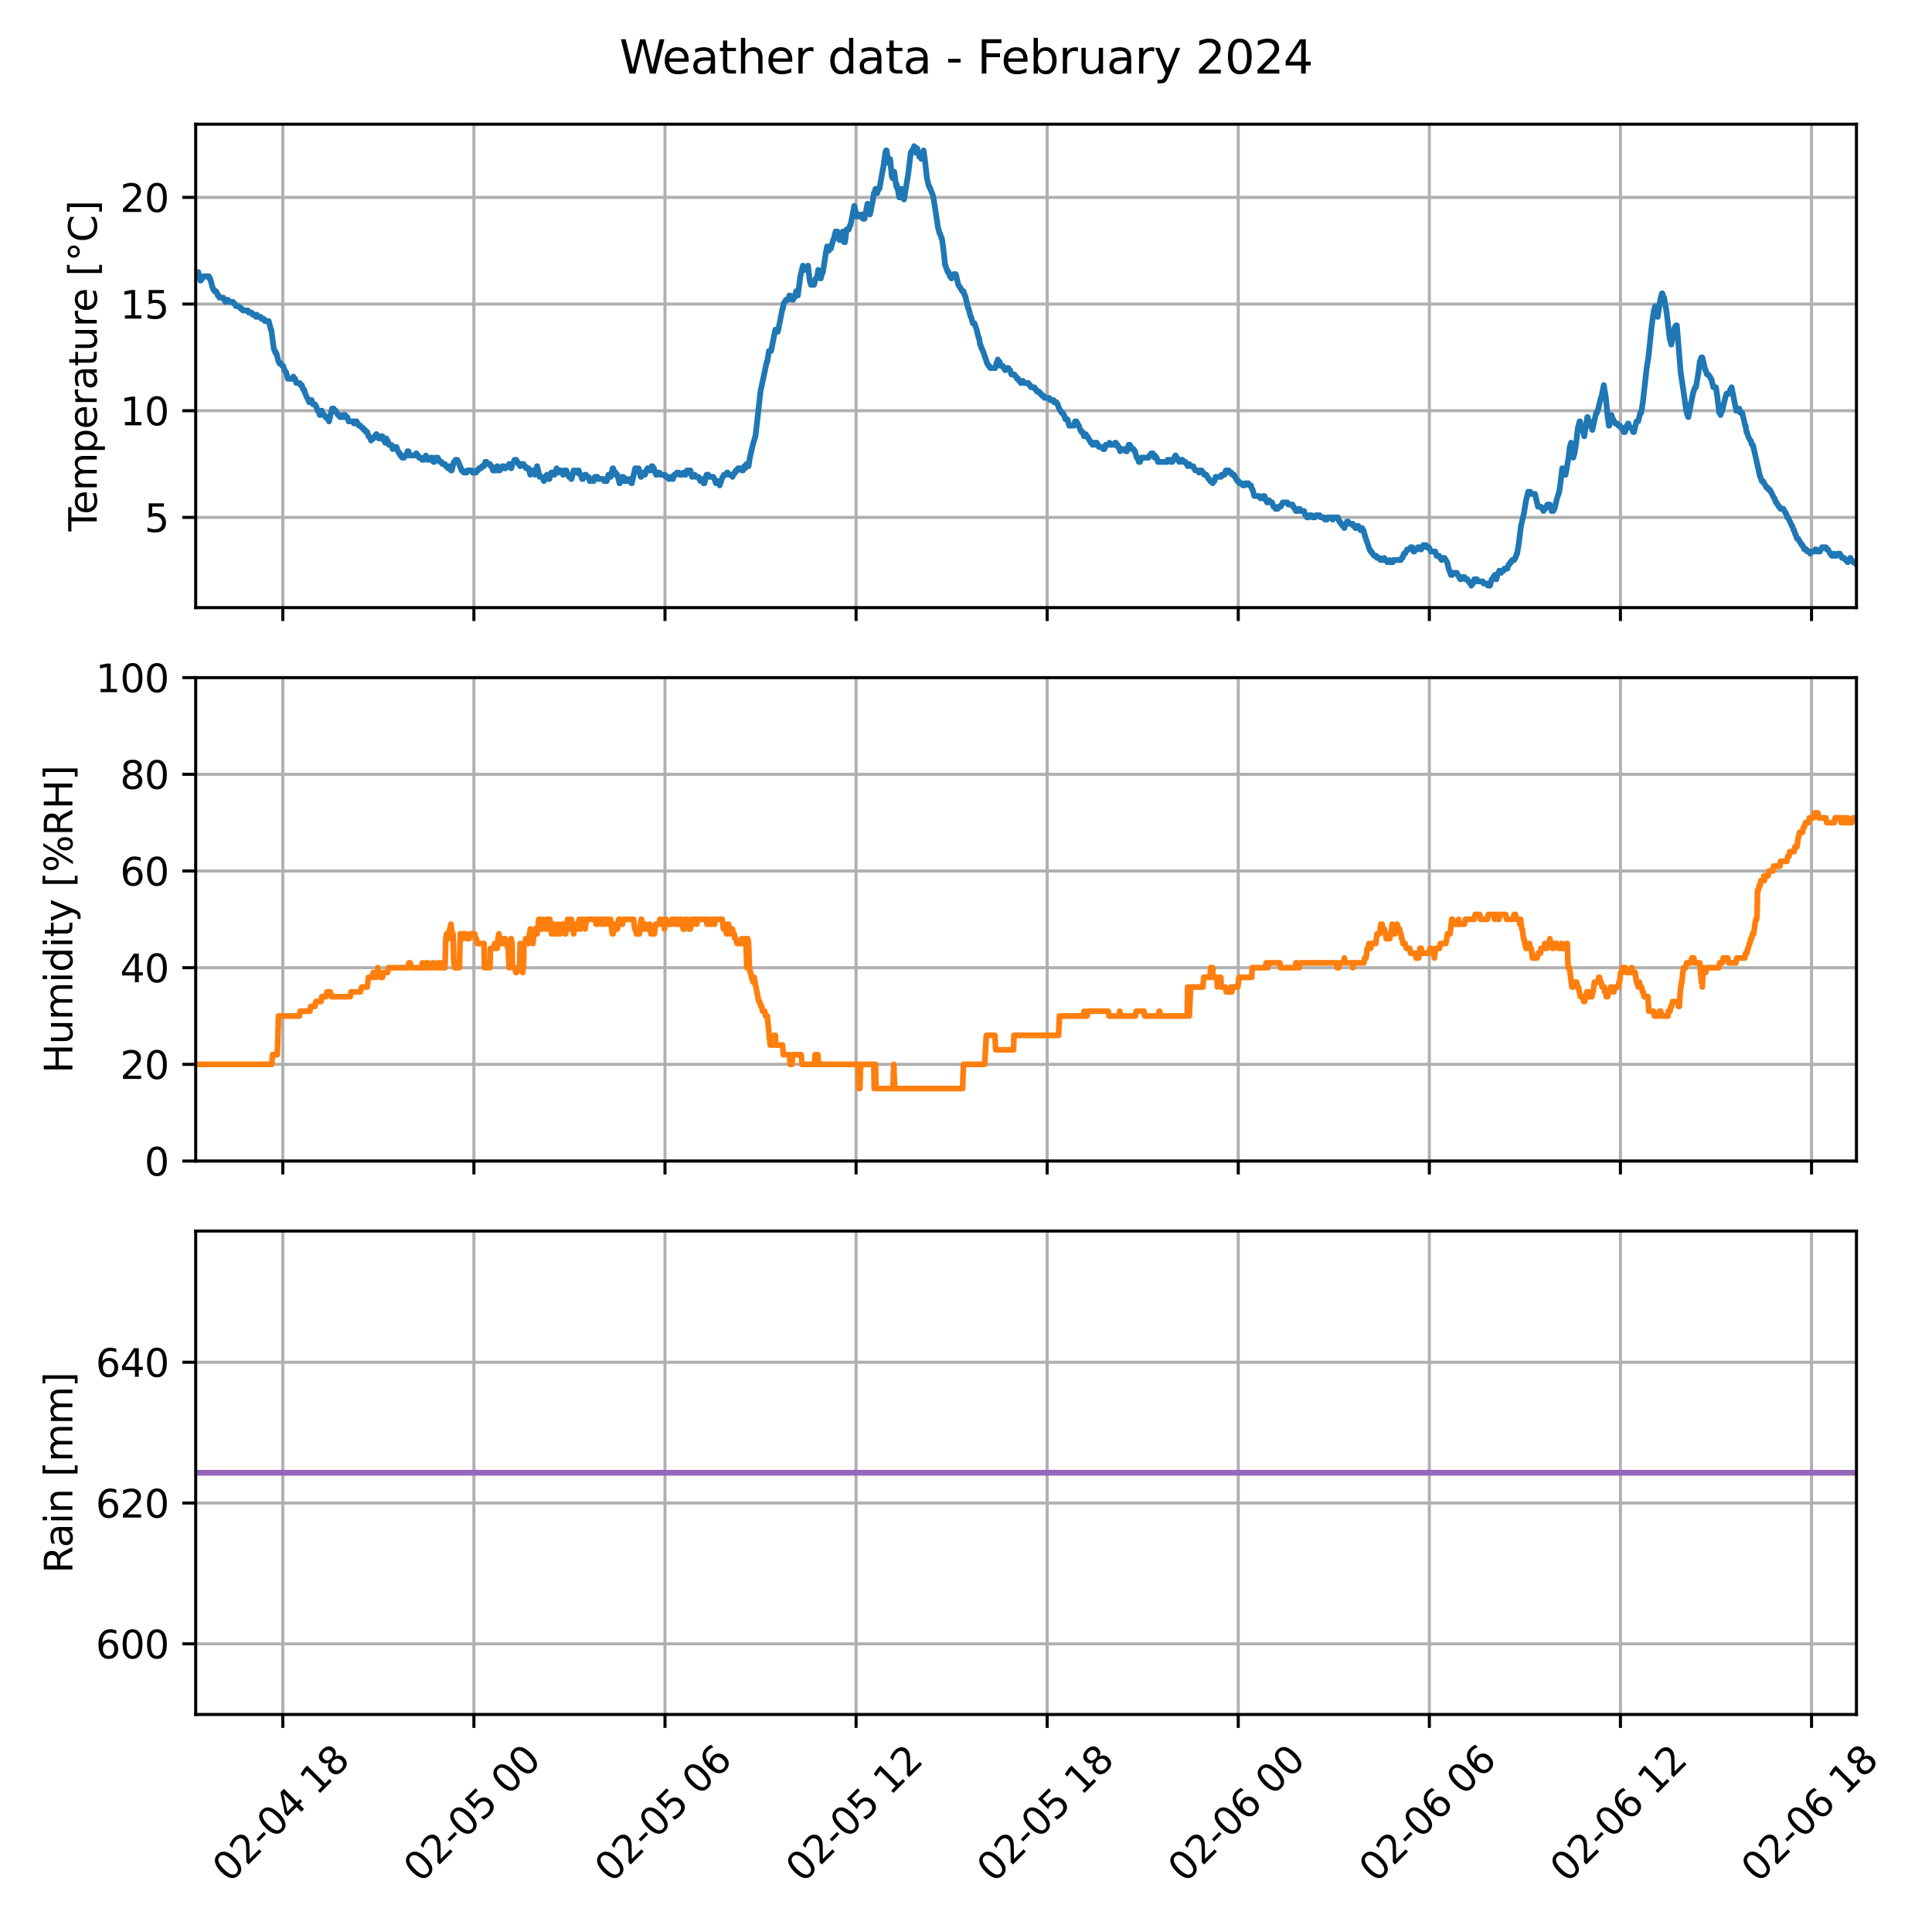 <?xml version="1.0" encoding="utf-8" standalone="no"?>
<!DOCTYPE svg PUBLIC "-//W3C//DTD SVG 1.1//EN"
  "http://www.w3.org/Graphics/SVG/1.1/DTD/svg11.dtd">
<svg xmlns:xlink="http://www.w3.org/1999/xlink" width="504pt" height="504pt" viewBox="0 0 504 504" xmlns="http://www.w3.org/2000/svg" version="1.1">
 <defs>
  <style type="text/css">*{stroke-linejoin: round; stroke-linecap: butt}</style>
 </defs>
 <g id="figure_1">
  <g id="patch_1">
   <path d="M 0 504 
L 504 504 
L 504 0 
L 0 0 
z
" style="fill: #ffffff"/>
  </g>
  <g id="axes_1">
   <g id="patch_2">
    <path d="M 51.05 158.511 
L 484.292 158.511 
L 484.292 32.4 
L 51.05 32.4 
z
" style="fill: #ffffff"/>
   </g>
   <g id="matplotlib.axis_1">
    <g id="xtick_1">
     <g id="line2d_1">
      <path d="M 73.777 158.511 
L 73.777 32.4 
" clip-path="url(#p6a622c2a5d)" style="fill: none; stroke: #b0b0b0; stroke-width: 0.8; stroke-linecap: square"/>
     </g>
     <g id="line2d_2">
      <defs>
       <path id="mb7a6cfbc93" d="M 0 0 
L 0 3.5 
" style="stroke: #000000; stroke-width: 0.8"/>
      </defs>
      <g>
       <use xlink:href="#mb7a6cfbc93" x="73.777" y="158.511" style="stroke: #000000; stroke-width: 0.8"/>
      </g>
     </g>
    </g>
    <g id="xtick_2">
     <g id="line2d_3">
      <path d="M 123.626 158.511 
L 123.626 32.4 
" clip-path="url(#p6a622c2a5d)" style="fill: none; stroke: #b0b0b0; stroke-width: 0.8; stroke-linecap: square"/>
     </g>
     <g id="line2d_4">
      <g>
       <use xlink:href="#mb7a6cfbc93" x="123.626" y="158.511" style="stroke: #000000; stroke-width: 0.8"/>
      </g>
     </g>
    </g>
    <g id="xtick_3">
     <g id="line2d_5">
      <path d="M 173.476 158.511 
L 173.476 32.4 
" clip-path="url(#p6a622c2a5d)" style="fill: none; stroke: #b0b0b0; stroke-width: 0.8; stroke-linecap: square"/>
     </g>
     <g id="line2d_6">
      <g>
       <use xlink:href="#mb7a6cfbc93" x="173.476" y="158.511" style="stroke: #000000; stroke-width: 0.8"/>
      </g>
     </g>
    </g>
    <g id="xtick_4">
     <g id="line2d_7">
      <path d="M 223.325 158.511 
L 223.325 32.4 
" clip-path="url(#p6a622c2a5d)" style="fill: none; stroke: #b0b0b0; stroke-width: 0.8; stroke-linecap: square"/>
     </g>
     <g id="line2d_8">
      <g>
       <use xlink:href="#mb7a6cfbc93" x="223.325" y="158.511" style="stroke: #000000; stroke-width: 0.8"/>
      </g>
     </g>
    </g>
    <g id="xtick_5">
     <g id="line2d_9">
      <path d="M 273.175 158.511 
L 273.175 32.4 
" clip-path="url(#p6a622c2a5d)" style="fill: none; stroke: #b0b0b0; stroke-width: 0.8; stroke-linecap: square"/>
     </g>
     <g id="line2d_10">
      <g>
       <use xlink:href="#mb7a6cfbc93" x="273.175" y="158.511" style="stroke: #000000; stroke-width: 0.8"/>
      </g>
     </g>
    </g>
    <g id="xtick_6">
     <g id="line2d_11">
      <path d="M 323.024 158.511 
L 323.024 32.4 
" clip-path="url(#p6a622c2a5d)" style="fill: none; stroke: #b0b0b0; stroke-width: 0.8; stroke-linecap: square"/>
     </g>
     <g id="line2d_12">
      <g>
       <use xlink:href="#mb7a6cfbc93" x="323.024" y="158.511" style="stroke: #000000; stroke-width: 0.8"/>
      </g>
     </g>
    </g>
    <g id="xtick_7">
     <g id="line2d_13">
      <path d="M 372.874 158.511 
L 372.874 32.4 
" clip-path="url(#p6a622c2a5d)" style="fill: none; stroke: #b0b0b0; stroke-width: 0.8; stroke-linecap: square"/>
     </g>
     <g id="line2d_14">
      <g>
       <use xlink:href="#mb7a6cfbc93" x="372.874" y="158.511" style="stroke: #000000; stroke-width: 0.8"/>
      </g>
     </g>
    </g>
    <g id="xtick_8">
     <g id="line2d_15">
      <path d="M 422.723 158.511 
L 422.723 32.4 
" clip-path="url(#p6a622c2a5d)" style="fill: none; stroke: #b0b0b0; stroke-width: 0.8; stroke-linecap: square"/>
     </g>
     <g id="line2d_16">
      <g>
       <use xlink:href="#mb7a6cfbc93" x="422.723" y="158.511" style="stroke: #000000; stroke-width: 0.8"/>
      </g>
     </g>
    </g>
    <g id="xtick_9">
     <g id="line2d_17">
      <path d="M 472.573 158.511 
L 472.573 32.4 
" clip-path="url(#p6a622c2a5d)" style="fill: none; stroke: #b0b0b0; stroke-width: 0.8; stroke-linecap: square"/>
     </g>
     <g id="line2d_18">
      <g>
       <use xlink:href="#mb7a6cfbc93" x="472.573" y="158.511" style="stroke: #000000; stroke-width: 0.8"/>
      </g>
     </g>
    </g>
   </g>
   <g id="matplotlib.axis_2">
    <g id="ytick_1">
     <g id="line2d_19">
      <path d="M 51.05 134.969 
L 484.292 134.969 
" clip-path="url(#p6a622c2a5d)" style="fill: none; stroke: #b0b0b0; stroke-width: 0.8; stroke-linecap: square"/>
     </g>
     <g id="line2d_20">
      <defs>
       <path id="m3e0811813e" d="M 0 0 
L -3.5 0 
" style="stroke: #000000; stroke-width: 0.8"/>
      </defs>
      <g>
       <use xlink:href="#m3e0811813e" x="51.05" y="134.969" style="stroke: #000000; stroke-width: 0.8"/>
      </g>
     </g>
     <g id="text_1">
      <!-- 5 -->
      <g transform="translate(37.688 138.769) scale(0.1 -0.1)">
       <defs>
        <path id="DejaVuSans-35" d="M 691 4666 
L 3169 4666 
L 3169 4134 
L 1269 4134 
L 1269 2991 
Q 1406 3038 1543 3061 
Q 1681 3084 1819 3084 
Q 2600 3084 3056 2656 
Q 3513 2228 3513 1497 
Q 3513 744 3044 326 
Q 2575 -91 1722 -91 
Q 1428 -91 1123 -41 
Q 819 9 494 109 
L 494 744 
Q 775 591 1075 516 
Q 1375 441 1709 441 
Q 2250 441 2565 725 
Q 2881 1009 2881 1497 
Q 2881 1984 2565 2268 
Q 2250 2553 1709 2553 
Q 1456 2553 1204 2497 
Q 953 2441 691 2322 
L 691 4666 
z
" transform="scale(0.016)"/>
       </defs>
       <use xlink:href="#DejaVuSans-35"/>
      </g>
     </g>
    </g>
    <g id="ytick_2">
     <g id="line2d_21">
      <path d="M 51.05 107.143 
L 484.292 107.143 
" clip-path="url(#p6a622c2a5d)" style="fill: none; stroke: #b0b0b0; stroke-width: 0.8; stroke-linecap: square"/>
     </g>
     <g id="line2d_22">
      <g>
       <use xlink:href="#m3e0811813e" x="51.05" y="107.143" style="stroke: #000000; stroke-width: 0.8"/>
      </g>
     </g>
     <g id="text_2">
      <!-- 10 -->
      <g transform="translate(31.325 110.942) scale(0.1 -0.1)">
       <defs>
        <path id="DejaVuSans-31" d="M 794 531 
L 1825 531 
L 1825 4091 
L 703 3866 
L 703 4441 
L 1819 4666 
L 2450 4666 
L 2450 531 
L 3481 531 
L 3481 0 
L 794 0 
L 794 531 
z
" transform="scale(0.016)"/>
        <path id="DejaVuSans-30" d="M 2034 4250 
Q 1547 4250 1301 3770 
Q 1056 3291 1056 2328 
Q 1056 1369 1301 889 
Q 1547 409 2034 409 
Q 2525 409 2770 889 
Q 3016 1369 3016 2328 
Q 3016 3291 2770 3770 
Q 2525 4250 2034 4250 
z
M 2034 4750 
Q 2819 4750 3233 4129 
Q 3647 3509 3647 2328 
Q 3647 1150 3233 529 
Q 2819 -91 2034 -91 
Q 1250 -91 836 529 
Q 422 1150 422 2328 
Q 422 3509 836 4129 
Q 1250 4750 2034 4750 
z
" transform="scale(0.016)"/>
       </defs>
       <use xlink:href="#DejaVuSans-31"/>
       <use xlink:href="#DejaVuSans-30" x="63.623"/>
      </g>
     </g>
    </g>
    <g id="ytick_3">
     <g id="line2d_23">
      <path d="M 51.05 79.316 
L 484.292 79.316 
" clip-path="url(#p6a622c2a5d)" style="fill: none; stroke: #b0b0b0; stroke-width: 0.8; stroke-linecap: square"/>
     </g>
     <g id="line2d_24">
      <g>
       <use xlink:href="#m3e0811813e" x="51.05" y="79.316" style="stroke: #000000; stroke-width: 0.8"/>
      </g>
     </g>
     <g id="text_3">
      <!-- 15 -->
      <g transform="translate(31.325 83.115) scale(0.1 -0.1)">
       <use xlink:href="#DejaVuSans-31"/>
       <use xlink:href="#DejaVuSans-35" x="63.623"/>
      </g>
     </g>
    </g>
    <g id="ytick_4">
     <g id="line2d_25">
      <path d="M 51.05 51.489 
L 484.292 51.489 
" clip-path="url(#p6a622c2a5d)" style="fill: none; stroke: #b0b0b0; stroke-width: 0.8; stroke-linecap: square"/>
     </g>
     <g id="line2d_26">
      <g>
       <use xlink:href="#m3e0811813e" x="51.05" y="51.489" style="stroke: #000000; stroke-width: 0.8"/>
      </g>
     </g>
     <g id="text_4">
      <!-- 20 -->
      <g transform="translate(31.325 55.288) scale(0.1 -0.1)">
       <defs>
        <path id="DejaVuSans-32" d="M 1228 531 
L 3431 531 
L 3431 0 
L 469 0 
L 469 531 
Q 828 903 1448 1529 
Q 2069 2156 2228 2338 
Q 2531 2678 2651 2914 
Q 2772 3150 2772 3378 
Q 2772 3750 2511 3984 
Q 2250 4219 1831 4219 
Q 1534 4219 1204 4116 
Q 875 4013 500 3803 
L 500 4441 
Q 881 4594 1212 4672 
Q 1544 4750 1819 4750 
Q 2544 4750 2975 4387 
Q 3406 4025 3406 3419 
Q 3406 3131 3298 2873 
Q 3191 2616 2906 2266 
Q 2828 2175 2409 1742 
Q 1991 1309 1228 531 
z
" transform="scale(0.016)"/>
       </defs>
       <use xlink:href="#DejaVuSans-32"/>
       <use xlink:href="#DejaVuSans-30" x="63.623"/>
      </g>
     </g>
    </g>
    <g id="text_5">
     <!-- Temperature [°C] -->
     <g transform="translate(25.245 138.607) rotate(-90) scale(0.1 -0.1)">
      <defs>
       <path id="DejaVuSans-54" d="M -19 4666 
L 3928 4666 
L 3928 4134 
L 2272 4134 
L 2272 0 
L 1638 0 
L 1638 4134 
L -19 4134 
L -19 4666 
z
" transform="scale(0.016)"/>
       <path id="DejaVuSans-65" d="M 3597 1894 
L 3597 1613 
L 953 1613 
Q 991 1019 1311 708 
Q 1631 397 2203 397 
Q 2534 397 2845 478 
Q 3156 559 3463 722 
L 3463 178 
Q 3153 47 2828 -22 
Q 2503 -91 2169 -91 
Q 1331 -91 842 396 
Q 353 884 353 1716 
Q 353 2575 817 3079 
Q 1281 3584 2069 3584 
Q 2775 3584 3186 3129 
Q 3597 2675 3597 1894 
z
M 3022 2063 
Q 3016 2534 2758 2815 
Q 2500 3097 2075 3097 
Q 1594 3097 1305 2825 
Q 1016 2553 972 2059 
L 3022 2063 
z
" transform="scale(0.016)"/>
       <path id="DejaVuSans-6d" d="M 3328 2828 
Q 3544 3216 3844 3400 
Q 4144 3584 4550 3584 
Q 5097 3584 5394 3201 
Q 5691 2819 5691 2113 
L 5691 0 
L 5113 0 
L 5113 2094 
Q 5113 2597 4934 2840 
Q 4756 3084 4391 3084 
Q 3944 3084 3684 2787 
Q 3425 2491 3425 1978 
L 3425 0 
L 2847 0 
L 2847 2094 
Q 2847 2600 2669 2842 
Q 2491 3084 2119 3084 
Q 1678 3084 1418 2786 
Q 1159 2488 1159 1978 
L 1159 0 
L 581 0 
L 581 3500 
L 1159 3500 
L 1159 2956 
Q 1356 3278 1631 3431 
Q 1906 3584 2284 3584 
Q 2666 3584 2933 3390 
Q 3200 3197 3328 2828 
z
" transform="scale(0.016)"/>
       <path id="DejaVuSans-70" d="M 1159 525 
L 1159 -1331 
L 581 -1331 
L 581 3500 
L 1159 3500 
L 1159 2969 
Q 1341 3281 1617 3432 
Q 1894 3584 2278 3584 
Q 2916 3584 3314 3078 
Q 3713 2572 3713 1747 
Q 3713 922 3314 415 
Q 2916 -91 2278 -91 
Q 1894 -91 1617 61 
Q 1341 213 1159 525 
z
M 3116 1747 
Q 3116 2381 2855 2742 
Q 2594 3103 2138 3103 
Q 1681 3103 1420 2742 
Q 1159 2381 1159 1747 
Q 1159 1113 1420 752 
Q 1681 391 2138 391 
Q 2594 391 2855 752 
Q 3116 1113 3116 1747 
z
" transform="scale(0.016)"/>
       <path id="DejaVuSans-72" d="M 2631 2963 
Q 2534 3019 2420 3045 
Q 2306 3072 2169 3072 
Q 1681 3072 1420 2755 
Q 1159 2438 1159 1844 
L 1159 0 
L 581 0 
L 581 3500 
L 1159 3500 
L 1159 2956 
Q 1341 3275 1631 3429 
Q 1922 3584 2338 3584 
Q 2397 3584 2469 3576 
Q 2541 3569 2628 3553 
L 2631 2963 
z
" transform="scale(0.016)"/>
       <path id="DejaVuSans-61" d="M 2194 1759 
Q 1497 1759 1228 1600 
Q 959 1441 959 1056 
Q 959 750 1161 570 
Q 1363 391 1709 391 
Q 2188 391 2477 730 
Q 2766 1069 2766 1631 
L 2766 1759 
L 2194 1759 
z
M 3341 1997 
L 3341 0 
L 2766 0 
L 2766 531 
Q 2569 213 2275 61 
Q 1981 -91 1556 -91 
Q 1019 -91 701 211 
Q 384 513 384 1019 
Q 384 1609 779 1909 
Q 1175 2209 1959 2209 
L 2766 2209 
L 2766 2266 
Q 2766 2663 2505 2880 
Q 2244 3097 1772 3097 
Q 1472 3097 1187 3025 
Q 903 2953 641 2809 
L 641 3341 
Q 956 3463 1253 3523 
Q 1550 3584 1831 3584 
Q 2591 3584 2966 3190 
Q 3341 2797 3341 1997 
z
" transform="scale(0.016)"/>
       <path id="DejaVuSans-74" d="M 1172 4494 
L 1172 3500 
L 2356 3500 
L 2356 3053 
L 1172 3053 
L 1172 1153 
Q 1172 725 1289 603 
Q 1406 481 1766 481 
L 2356 481 
L 2356 0 
L 1766 0 
Q 1100 0 847 248 
Q 594 497 594 1153 
L 594 3053 
L 172 3053 
L 172 3500 
L 594 3500 
L 594 4494 
L 1172 4494 
z
" transform="scale(0.016)"/>
       <path id="DejaVuSans-75" d="M 544 1381 
L 544 3500 
L 1119 3500 
L 1119 1403 
Q 1119 906 1312 657 
Q 1506 409 1894 409 
Q 2359 409 2629 706 
Q 2900 1003 2900 1516 
L 2900 3500 
L 3475 3500 
L 3475 0 
L 2900 0 
L 2900 538 
Q 2691 219 2414 64 
Q 2138 -91 1772 -91 
Q 1169 -91 856 284 
Q 544 659 544 1381 
z
M 1991 3584 
L 1991 3584 
z
" transform="scale(0.016)"/>
       <path id="DejaVuSans-20" transform="scale(0.016)"/>
       <path id="DejaVuSans-5b" d="M 550 4863 
L 1875 4863 
L 1875 4416 
L 1125 4416 
L 1125 -397 
L 1875 -397 
L 1875 -844 
L 550 -844 
L 550 4863 
z
" transform="scale(0.016)"/>
       <path id="DejaVuSans-b0" d="M 1600 4347 
Q 1350 4347 1178 4173 
Q 1006 4000 1006 3750 
Q 1006 3503 1178 3333 
Q 1350 3163 1600 3163 
Q 1850 3163 2022 3333 
Q 2194 3503 2194 3750 
Q 2194 3997 2020 4172 
Q 1847 4347 1600 4347 
z
M 1600 4750 
Q 1800 4750 1984 4673 
Q 2169 4597 2303 4453 
Q 2447 4313 2519 4134 
Q 2591 3956 2591 3750 
Q 2591 3338 2302 3052 
Q 2013 2766 1594 2766 
Q 1172 2766 890 3047 
Q 609 3328 609 3750 
Q 609 4169 896 4459 
Q 1184 4750 1600 4750 
z
" transform="scale(0.016)"/>
       <path id="DejaVuSans-43" d="M 4122 4306 
L 4122 3641 
Q 3803 3938 3442 4084 
Q 3081 4231 2675 4231 
Q 1875 4231 1450 3742 
Q 1025 3253 1025 2328 
Q 1025 1406 1450 917 
Q 1875 428 2675 428 
Q 3081 428 3442 575 
Q 3803 722 4122 1019 
L 4122 359 
Q 3791 134 3420 21 
Q 3050 -91 2638 -91 
Q 1578 -91 968 557 
Q 359 1206 359 2328 
Q 359 3453 968 4101 
Q 1578 4750 2638 4750 
Q 3056 4750 3426 4639 
Q 3797 4528 4122 4306 
z
" transform="scale(0.016)"/>
       <path id="DejaVuSans-5d" d="M 1947 4863 
L 1947 -844 
L 622 -844 
L 622 -397 
L 1369 -397 
L 1369 4416 
L 622 4416 
L 622 4863 
L 1947 4863 
z
" transform="scale(0.016)"/>
      </defs>
      <use xlink:href="#DejaVuSans-54"/>
      <use xlink:href="#DejaVuSans-65" x="44.084"/>
      <use xlink:href="#DejaVuSans-6d" x="105.607"/>
      <use xlink:href="#DejaVuSans-70" x="203.02"/>
      <use xlink:href="#DejaVuSans-65" x="266.496"/>
      <use xlink:href="#DejaVuSans-72" x="328.02"/>
      <use xlink:href="#DejaVuSans-61" x="369.133"/>
      <use xlink:href="#DejaVuSans-74" x="430.412"/>
      <use xlink:href="#DejaVuSans-75" x="469.621"/>
      <use xlink:href="#DejaVuSans-72" x="533"/>
      <use xlink:href="#DejaVuSans-65" x="571.863"/>
      <use xlink:href="#DejaVuSans-20" x="633.387"/>
      <use xlink:href="#DejaVuSans-5b" x="665.174"/>
      <use xlink:href="#DejaVuSans-b0" x="704.188"/>
      <use xlink:href="#DejaVuSans-43" x="754.188"/>
      <use xlink:href="#DejaVuSans-5d" x="824.012"/>
     </g>
    </g>
   </g>
   <g id="line2d_27">
    <path d="M 51.05 70.968 
L 51.715 70.968 
L 52.269 73.194 
L 52.379 73.194 
L 52.602 72.637 
L 52.822 72.637 
L 53.044 72.081 
L 54.484 72.081 
L 54.595 72.637 
L 54.817 72.637 
L 55.259 74.307 
L 55.592 75.42 
L 55.703 75.42 
L 55.924 75.977 
L 56.367 75.977 
L 56.589 76.533 
L 56.7 76.533 
L 56.811 77.09 
L 57.032 77.09 
L 57.253 77.646 
L 58.251 77.646 
L 58.472 78.203 
L 58.694 78.203 
L 58.804 78.759 
L 59.137 78.203 
L 59.469 78.203 
L 59.69 78.759 
L 60.798 78.759 
L 61.131 79.316 
L 61.352 79.316 
L 61.574 79.872 
L 62.349 79.872 
L 62.682 80.429 
L 63.014 80.429 
L 63.346 80.986 
L 64.676 80.986 
L 64.897 81.542 
L 65.672 81.542 
L 65.894 82.099 
L 66.558 82.099 
L 66.78 82.655 
L 67.002 82.099 
L 67.224 82.655 
L 67.999 82.655 
L 68.221 83.212 
L 68.885 83.212 
L 69.106 83.768 
L 70.103 83.768 
L 70.658 85.994 
L 70.768 85.994 
L 70.989 87.664 
L 71.433 91.003 
L 71.654 91.56 
L 71.765 91.56 
L 71.876 92.116 
L 72.097 92.116 
L 72.651 94.342 
L 72.762 94.342 
L 72.983 94.899 
L 73.427 94.899 
L 73.648 95.455 
L 73.87 95.455 
L 74.202 96.568 
L 74.313 96.568 
L 74.534 97.125 
L 74.645 97.125 
L 75.088 98.795 
L 76.418 98.795 
L 76.528 98.238 
L 76.639 98.795 
L 76.971 98.795 
L 77.304 99.908 
L 78.19 99.908 
L 78.412 100.464 
L 78.744 100.464 
L 79.076 101.577 
L 79.298 101.577 
L 79.631 102.69 
L 80.406 104.36 
L 80.516 104.36 
L 80.627 104.917 
L 80.849 104.36 
L 81.292 104.36 
L 81.624 105.473 
L 82.178 105.473 
L 82.4 106.03 
L 82.51 106.03 
L 82.843 107.143 
L 83.064 107.143 
L 83.396 108.256 
L 83.507 108.256 
L 83.729 107.143 
L 83.95 107.143 
L 84.282 108.256 
L 84.615 108.256 
L 84.837 108.812 
L 85.28 108.812 
L 85.501 109.369 
L 85.612 109.369 
L 85.834 109.925 
L 86.609 106.586 
L 87.052 106.586 
L 87.274 107.143 
L 87.606 107.143 
L 87.827 107.699 
L 88.16 108.256 
L 88.492 108.256 
L 88.713 108.812 
L 89.268 108.812 
L 89.489 108.256 
L 89.6 108.256 
L 89.711 108.812 
L 89.932 108.256 
L 90.043 108.256 
L 90.375 108.812 
L 90.597 108.812 
L 90.929 109.925 
L 92.037 109.925 
L 92.369 110.482 
L 92.48 110.482 
L 92.701 109.925 
L 93.034 109.925 
L 93.255 110.482 
L 93.366 110.482 
L 93.588 111.038 
L 94.031 111.038 
L 94.363 111.595 
L 94.695 111.595 
L 94.917 112.151 
L 95.249 112.151 
L 95.471 112.708 
L 95.803 112.708 
L 96.136 113.821 
L 96.247 113.821 
L 96.579 114.378 
L 96.689 114.378 
L 96.8 114.934 
L 97.022 114.378 
L 97.465 114.378 
L 97.686 113.821 
L 97.908 113.821 
L 98.13 113.265 
L 98.24 113.265 
L 98.794 114.378 
L 99.016 114.378 
L 99.238 113.821 
L 99.791 113.821 
L 100.124 114.934 
L 100.345 114.934 
L 100.456 115.491 
L 100.788 114.378 
L 101.01 114.934 
L 101.12 114.934 
L 101.453 116.047 
L 102.117 116.047 
L 102.45 117.16 
L 102.782 116.604 
L 103.447 116.604 
L 103.779 117.717 
L 103.89 117.717 
L 104.111 118.273 
L 104.333 118.273 
L 104.443 118.83 
L 104.666 118.83 
L 104.887 119.386 
L 105.441 119.386 
L 105.662 118.83 
L 105.994 118.83 
L 106.327 117.717 
L 106.548 117.717 
L 106.881 118.83 
L 108.321 118.83 
L 108.543 118.273 
L 108.653 118.273 
L 108.985 118.83 
L 109.096 118.83 
L 109.318 119.386 
L 109.872 119.386 
L 110.093 119.943 
L 110.536 119.943 
L 110.647 119.386 
L 110.869 119.386 
L 111.09 118.83 
L 111.423 119.943 
L 112.087 119.943 
L 112.309 119.386 
L 112.752 119.386 
L 113.084 120.5 
L 113.306 120.5 
L 113.638 119.386 
L 114.192 119.386 
L 114.413 119.943 
L 114.524 119.943 
L 114.746 120.5 
L 115.189 120.5 
L 115.411 121.056 
L 116.075 121.056 
L 116.297 121.613 
L 116.629 121.613 
L 116.85 122.169 
L 116.961 122.169 
L 117.073 121.613 
L 117.626 122.726 
L 117.848 122.726 
L 118.401 120.5 
L 118.623 120.5 
L 118.844 119.943 
L 119.287 119.943 
L 119.509 120.5 
L 119.62 120.5 
L 119.952 121.613 
L 120.063 121.613 
L 120.395 122.726 
L 120.728 122.726 
L 120.949 123.282 
L 121.724 123.282 
L 121.946 122.726 
L 123.054 122.726 
L 123.276 123.282 
L 124.162 123.282 
L 124.383 122.726 
L 124.716 122.726 
L 124.937 122.169 
L 125.492 122.169 
L 125.712 121.613 
L 126.267 121.613 
L 126.599 120.5 
L 126.931 120.5 
L 127.153 121.056 
L 127.817 121.056 
L 128.039 121.613 
L 128.261 121.613 
L 128.593 122.726 
L 129.368 122.726 
L 129.7 121.613 
L 130.033 122.726 
L 130.365 122.726 
L 130.586 122.169 
L 130.808 122.169 
L 131.03 121.613 
L 131.362 121.613 
L 131.473 122.169 
L 131.916 122.169 
L 132.248 121.613 
L 132.58 121.613 
L 132.802 121.056 
L 133.024 121.613 
L 133.245 121.613 
L 133.356 122.169 
L 133.689 121.056 
L 134.242 119.943 
L 134.686 119.943 
L 134.907 120.5 
L 135.018 120.5 
L 135.239 121.056 
L 135.572 121.056 
L 135.682 121.613 
L 136.015 121.056 
L 136.568 121.056 
L 136.679 121.613 
L 137.011 121.613 
L 137.233 122.169 
L 137.898 122.169 
L 138.341 123.839 
L 138.673 122.726 
L 139.227 122.726 
L 139.56 123.839 
L 140.113 121.613 
L 140.778 124.395 
L 141.442 124.395 
L 141.886 125.508 
L 142.661 123.839 
L 142.993 124.952 
L 143.326 124.952 
L 143.769 123.282 
L 144.434 123.282 
L 144.655 123.839 
L 144.987 122.726 
L 145.098 122.726 
L 145.209 122.169 
L 145.43 122.726 
L 145.542 122.726 
L 145.763 123.282 
L 145.985 122.726 
L 146.538 122.726 
L 146.871 123.839 
L 146.981 123.839 
L 147.314 122.726 
L 147.757 122.726 
L 148.089 123.839 
L 148.2 123.839 
L 148.421 124.395 
L 148.754 124.395 
L 148.975 124.952 
L 149.086 124.952 
L 149.64 122.726 
L 149.972 122.726 
L 150.194 123.282 
L 150.526 123.282 
L 150.748 122.726 
L 150.969 122.726 
L 151.302 123.839 
L 151.523 123.839 
L 151.855 124.952 
L 152.077 124.952 
L 152.298 124.395 
L 152.631 123.839 
L 152.853 123.839 
L 153.074 124.395 
L 153.517 124.395 
L 153.849 125.508 
L 153.96 125.508 
L 154.182 124.952 
L 154.515 124.952 
L 154.847 125.508 
L 155.179 124.395 
L 155.843 124.395 
L 156.065 124.952 
L 157.394 124.952 
L 157.616 125.508 
L 158.28 125.508 
L 158.724 123.839 
L 158.834 123.839 
L 159.056 124.395 
L 159.278 124.395 
L 159.831 122.169 
L 159.942 122.169 
L 160.274 123.282 
L 160.385 123.282 
L 160.496 123.839 
L 160.607 123.282 
L 160.718 123.839 
L 161.05 123.839 
L 161.604 126.065 
L 161.715 126.065 
L 162.047 124.952 
L 162.158 124.952 
L 162.379 124.395 
L 162.601 124.395 
L 162.934 125.508 
L 163.266 125.508 
L 163.487 124.952 
L 163.709 125.508 
L 164.262 125.508 
L 164.373 124.952 
L 164.705 126.065 
L 164.816 126.065 
L 165.703 122.169 
L 166.589 122.169 
L 167.143 124.395 
L 167.253 124.395 
L 167.475 123.839 
L 167.697 123.839 
L 167.918 123.282 
L 168.14 123.839 
L 168.25 123.839 
L 168.583 122.726 
L 168.693 122.726 
L 168.915 122.169 
L 169.026 122.169 
L 169.247 122.726 
L 169.691 122.726 
L 170.023 121.613 
L 170.244 121.613 
L 170.466 122.169 
L 170.577 122.169 
L 170.909 123.282 
L 171.02 123.282 
L 171.131 123.839 
L 171.463 123.839 
L 171.685 123.282 
L 172.016 123.282 
L 172.238 123.839 
L 173.457 123.839 
L 173.678 124.395 
L 174.232 124.395 
L 174.454 124.952 
L 174.786 124.952 
L 175.008 124.395 
L 175.118 124.395 
L 175.341 124.952 
L 175.561 124.952 
L 175.894 123.839 
L 176.337 123.839 
L 176.559 123.282 
L 177.112 123.282 
L 177.334 123.839 
L 178.109 123.839 
L 178.331 123.282 
L 178.552 123.282 
L 178.774 123.839 
L 178.885 123.839 
L 179.217 122.726 
L 179.328 122.726 
L 179.55 123.282 
L 179.771 122.726 
L 180.103 122.726 
L 180.546 124.395 
L 180.768 123.839 
L 181.211 123.839 
L 181.433 124.395 
L 182.208 124.395 
L 182.429 124.952 
L 182.762 125.508 
L 183.094 125.508 
L 183.316 124.952 
L 183.537 126.065 
L 183.759 126.065 
L 184.313 123.839 
L 184.756 123.839 
L 184.977 124.395 
L 186.085 124.395 
L 186.307 124.952 
L 186.417 124.952 
L 186.75 126.065 
L 187.193 126.065 
L 187.415 125.508 
L 187.747 126.621 
L 188.301 124.952 
L 188.522 124.395 
L 188.633 124.395 
L 188.854 123.839 
L 189.409 123.839 
L 189.63 123.282 
L 189.852 123.282 
L 190.073 123.839 
L 190.959 123.839 
L 191.07 124.395 
L 191.291 123.839 
L 191.403 123.839 
L 191.624 123.282 
L 191.846 123.282 
L 191.957 122.726 
L 192.289 122.726 
L 192.51 122.169 
L 193.285 122.169 
L 193.507 122.726 
L 193.84 122.726 
L 194.172 121.613 
L 194.282 121.613 
L 194.393 122.169 
L 194.726 121.056 
L 194.947 121.056 
L 195.169 121.613 
L 195.279 121.613 
L 195.612 119.386 
L 196.387 116.047 
L 196.72 114.934 
L 197.052 113.821 
L 197.273 112.151 
L 198.381 102.134 
L 200.043 94.342 
L 200.153 94.342 
L 200.597 91.56 
L 201.151 91.56 
L 202.259 85.994 
L 202.59 85.994 
L 202.812 86.551 
L 202.923 86.551 
L 204.141 80.429 
L 204.252 80.429 
L 204.363 79.316 
L 204.695 78.759 
L 204.806 78.759 
L 205.028 78.203 
L 205.582 78.203 
L 205.914 77.09 
L 206.025 77.09 
L 206.246 77.646 
L 206.468 77.646 
L 206.689 78.203 
L 206.911 78.203 
L 207.133 77.646 
L 207.243 77.646 
L 207.686 75.977 
L 208.019 77.09 
L 208.129 77.09 
L 208.351 75.42 
L 208.794 72.081 
L 209.458 69.298 
L 209.791 70.411 
L 210.013 70.411 
L 210.123 69.855 
L 210.345 70.411 
L 210.566 69.855 
L 210.788 69.298 
L 211.231 73.194 
L 211.564 74.307 
L 211.785 74.307 
L 212.007 73.751 
L 212.228 74.307 
L 212.339 74.307 
L 212.782 72.637 
L 213.114 72.637 
L 213.446 70.411 
L 213.558 70.968 
L 213.668 70.968 
L 214.111 72.637 
L 214.554 70.968 
L 214.665 70.968 
L 215.108 68.185 
L 215.44 65.959 
L 215.773 64.289 
L 216.105 65.403 
L 216.216 65.403 
L 216.438 64.289 
L 216.659 64.846 
L 216.77 64.846 
L 217.324 62.62 
L 217.434 62.62 
L 217.989 60.394 
L 218.432 60.394 
L 218.986 62.62 
L 219.318 62.62 
L 219.871 60.394 
L 220.204 63.176 
L 220.426 63.176 
L 220.647 61.507 
L 220.869 59.837 
L 221.422 59.837 
L 221.755 58.724 
L 221.865 58.724 
L 222.863 53.715 
L 223.527 56.498 
L 223.749 55.941 
L 223.859 55.941 
L 224.081 56.498 
L 224.635 56.498 
L 224.745 55.941 
L 225.078 57.055 
L 225.521 57.055 
L 226.296 53.159 
L 226.961 55.941 
L 227.737 52.046 
L 227.958 50.376 
L 228.069 50.376 
L 228.401 49.263 
L 228.512 49.263 
L 228.845 50.376 
L 229.176 49.263 
L 229.399 49.263 
L 230.506 43.141 
L 230.949 39.802 
L 231.17 39.245 
L 231.281 39.245 
L 231.613 41.472 
L 231.835 42.585 
L 232.168 41.472 
L 232.278 42.028 
L 232.611 45.924 
L 232.832 46.48 
L 232.943 46.48 
L 233.275 44.811 
L 233.718 48.15 
L 233.829 48.706 
L 233.94 48.15 
L 234.605 51.489 
L 234.826 51.489 
L 235.158 49.263 
L 235.269 49.82 
L 235.823 52.046 
L 236.377 48.706 
L 236.931 45.367 
L 237.595 39.802 
L 237.928 39.245 
L 238.149 39.245 
L 238.481 38.132 
L 238.814 39.802 
L 239.146 38.689 
L 239.257 38.689 
L 239.812 40.915 
L 239.922 40.915 
L 240.032 40.358 
L 240.365 41.472 
L 240.918 39.245 
L 241.251 41.472 
L 241.805 46.48 
L 242.359 48.706 
L 242.469 48.706 
L 243.355 50.933 
L 243.577 52.046 
L 244.021 54.828 
L 244.353 57.055 
L 244.685 59.281 
L 245.128 60.95 
L 245.239 60.95 
L 245.571 62.063 
L 245.682 62.063 
L 246.015 64.289 
L 246.568 69.298 
L 246.679 69.298 
L 247.012 70.411 
L 247.122 70.411 
L 247.233 70.968 
L 247.455 70.968 
L 247.786 72.081 
L 248.009 72.081 
L 248.23 72.637 
L 248.451 72.081 
L 248.562 72.081 
L 248.784 71.524 
L 249.337 71.524 
L 250.002 74.307 
L 250.334 74.864 
L 250.445 74.864 
L 250.667 75.42 
L 250.778 75.42 
L 250.999 75.977 
L 251.331 75.977 
L 251.664 77.09 
L 251.774 77.09 
L 252.55 80.429 
L 252.661 80.429 
L 253.215 82.655 
L 253.325 82.655 
L 253.768 84.325 
L 254.212 84.325 
L 254.766 85.994 
L 255.319 88.22 
L 255.43 88.22 
L 255.652 89.89 
L 255.762 89.89 
L 256.095 91.003 
L 256.205 91.003 
L 257.203 93.786 
L 257.535 94.899 
L 257.646 94.899 
L 257.867 95.455 
L 258.089 95.455 
L 258.31 96.012 
L 259.64 96.012 
L 260.083 94.342 
L 260.193 94.342 
L 260.304 93.786 
L 260.415 94.342 
L 260.747 94.342 
L 261.079 95.455 
L 261.633 95.455 
L 261.855 96.012 
L 261.966 96.012 
L 262.187 96.568 
L 262.298 96.568 
L 262.409 96.012 
L 263.073 96.012 
L 263.295 96.568 
L 263.517 96.568 
L 263.849 97.682 
L 264.625 97.682 
L 264.957 98.238 
L 265.067 98.238 
L 265.289 98.795 
L 265.622 98.795 
L 265.843 99.351 
L 266.065 99.351 
L 266.286 99.908 
L 266.397 99.908 
L 266.618 99.351 
L 266.841 99.351 
L 267.061 99.908 
L 268.28 99.908 
L 268.502 100.464 
L 268.723 100.464 
L 268.944 101.021 
L 269.831 101.021 
L 270.053 101.577 
L 270.274 101.577 
L 270.496 102.134 
L 271.049 102.134 
L 271.271 102.69 
L 271.603 102.69 
L 271.825 103.247 
L 272.268 103.247 
L 272.49 103.803 
L 273.708 103.803 
L 273.929 104.36 
L 274.816 104.36 
L 274.927 104.917 
L 275.591 104.917 
L 275.813 105.473 
L 275.923 105.473 
L 276.256 106.586 
L 276.366 106.586 
L 276.588 107.143 
L 276.699 107.143 
L 276.921 107.699 
L 277.253 107.699 
L 277.474 108.256 
L 277.585 108.256 
L 277.917 109.369 
L 278.471 109.369 
L 278.914 111.038 
L 280.133 111.038 
L 280.465 109.925 
L 280.797 109.925 
L 281.019 110.482 
L 281.13 110.482 
L 281.241 111.038 
L 281.462 111.038 
L 281.795 112.151 
L 281.905 112.151 
L 282.127 112.708 
L 282.459 112.708 
L 282.791 113.821 
L 283.124 113.821 
L 283.234 113.265 
L 283.567 113.821 
L 283.678 113.821 
L 283.899 114.378 
L 284.01 114.378 
L 284.232 114.934 
L 284.342 114.934 
L 284.564 115.491 
L 284.897 115.491 
L 285.007 116.047 
L 285.228 115.491 
L 285.339 115.491 
L 285.451 116.047 
L 285.671 115.491 
L 286.115 115.491 
L 286.336 116.047 
L 286.447 116.047 
L 286.669 116.604 
L 287.444 116.604 
L 287.776 117.16 
L 288.109 117.16 
L 288.441 116.047 
L 289.216 116.047 
L 289.438 115.491 
L 289.77 116.047 
L 290.767 116.047 
L 290.878 115.491 
L 290.989 116.047 
L 291.1 115.491 
L 291.321 116.047 
L 291.543 116.047 
L 291.654 116.604 
L 291.875 116.604 
L 292.208 117.717 
L 292.429 117.16 
L 293.426 117.16 
L 293.647 117.717 
L 293.98 117.717 
L 294.423 116.047 
L 294.755 116.047 
L 294.977 116.604 
L 295.088 116.604 
L 295.309 117.16 
L 295.752 117.16 
L 295.974 117.717 
L 296.084 117.717 
L 296.527 119.386 
L 296.749 119.386 
L 297.082 120.5 
L 297.414 120.5 
L 297.746 119.386 
L 299.629 119.386 
L 299.851 118.83 
L 300.073 118.83 
L 300.294 118.273 
L 300.737 118.273 
L 300.958 118.83 
L 301.07 118.83 
L 301.18 119.386 
L 301.291 118.83 
L 301.513 119.386 
L 301.734 119.386 
L 302.067 120.5 
L 304.393 120.5 
L 304.615 119.943 
L 305.168 119.943 
L 305.389 120.5 
L 305.833 120.5 
L 306.054 119.943 
L 306.608 118.83 
L 306.719 118.83 
L 306.94 119.386 
L 307.052 119.386 
L 307.273 119.943 
L 307.605 120.5 
L 307.938 120.5 
L 308.159 119.943 
L 308.491 119.943 
L 308.713 120.5 
L 309.267 120.5 
L 309.489 121.056 
L 309.71 121.056 
L 309.821 121.613 
L 310.042 121.056 
L 310.264 121.056 
L 310.596 121.613 
L 311.261 121.613 
L 311.483 122.169 
L 311.593 122.169 
L 311.814 122.726 
L 312.48 122.726 
L 312.812 123.282 
L 313.033 122.726 
L 313.477 122.726 
L 313.698 123.282 
L 313.92 123.282 
L 314.141 123.839 
L 314.695 123.839 
L 314.916 124.395 
L 315.027 124.395 
L 315.249 124.952 
L 315.471 124.952 
L 315.692 125.508 
L 316.245 125.508 
L 316.357 126.065 
L 316.467 125.508 
L 316.799 125.508 
L 317.132 124.395 
L 318.572 124.395 
L 318.684 123.839 
L 319.458 123.839 
L 319.79 122.726 
L 320.566 122.726 
L 320.677 123.282 
L 321.231 123.282 
L 321.452 123.839 
L 321.896 123.839 
L 322.117 124.395 
L 322.227 124.395 
L 322.449 124.952 
L 322.56 124.952 
L 322.782 125.508 
L 323.114 125.508 
L 323.335 126.065 
L 324 126.065 
L 324.221 126.621 
L 324.664 126.621 
L 324.886 126.065 
L 325.662 126.065 
L 325.883 126.621 
L 326.327 126.621 
L 326.658 127.734 
L 326.77 127.734 
L 327.212 129.404 
L 328.542 129.404 
L 328.763 129.961 
L 329.317 129.961 
L 329.539 129.404 
L 329.871 129.404 
L 330.203 130.517 
L 330.314 130.517 
L 330.536 131.074 
L 330.758 131.074 
L 330.979 130.517 
L 331.089 130.517 
L 331.422 131.074 
L 331.865 131.074 
L 332.197 132.187 
L 332.53 132.187 
L 332.752 132.743 
L 333.306 132.743 
L 333.526 132.187 
L 334.081 132.187 
L 334.302 131.63 
L 334.413 131.63 
L 334.634 131.074 
L 335.853 131.074 
L 336.074 131.63 
L 337.182 131.63 
L 337.293 132.187 
L 337.515 132.187 
L 337.736 132.743 
L 337.847 132.743 
L 338.068 133.3 
L 338.512 133.3 
L 338.733 132.743 
L 339.065 132.743 
L 339.287 133.3 
L 340.173 133.3 
L 340.506 134.413 
L 340.727 134.413 
L 340.949 134.969 
L 341.281 134.969 
L 341.502 134.413 
L 342.167 134.413 
L 342.389 134.969 
L 343.053 134.969 
L 343.275 134.413 
L 344.272 134.413 
L 344.494 134.969 
L 345.38 134.969 
L 345.601 135.526 
L 346.155 135.526 
L 346.376 134.969 
L 347.374 134.969 
L 347.595 135.526 
L 347.706 135.526 
L 348.038 134.969 
L 349.035 134.969 
L 349.368 136.082 
L 349.589 136.082 
L 349.811 136.639 
L 349.922 136.639 
L 350.254 137.196 
L 350.475 137.196 
L 350.697 137.752 
L 351.029 136.639 
L 351.14 136.639 
L 351.362 136.082 
L 351.694 136.082 
L 351.915 136.639 
L 352.912 136.639 
L 353.023 137.196 
L 353.355 137.196 
L 353.577 137.752 
L 353.799 137.752 
L 354.02 137.196 
L 354.352 137.196 
L 354.574 137.752 
L 354.685 137.752 
L 354.906 138.309 
L 355.128 138.309 
L 355.349 137.752 
L 355.571 138.309 
L 355.682 138.309 
L 356.125 139.978 
L 356.9 142.204 
L 357.232 143.317 
L 357.344 143.317 
L 357.565 143.874 
L 357.787 143.874 
L 358.008 144.431 
L 358.119 144.431 
L 358.451 144.987 
L 359.005 144.987 
L 359.226 145.544 
L 359.891 145.544 
L 360.113 146.1 
L 360.888 146.1 
L 361.11 145.544 
L 361.331 146.1 
L 361.663 146.1 
L 361.885 146.657 
L 362.328 146.657 
L 362.55 146.1 
L 362.882 146.657 
L 363.325 146.657 
L 363.547 146.1 
L 365.43 146.1 
L 365.651 145.544 
L 365.873 145.544 
L 366.206 144.431 
L 366.538 144.431 
L 367.092 143.317 
L 367.756 143.317 
L 367.978 142.761 
L 368.421 142.761 
L 368.754 143.874 
L 368.975 143.874 
L 369.196 143.317 
L 369.639 143.317 
L 369.861 142.761 
L 370.304 142.761 
L 370.526 143.317 
L 370.748 143.317 
L 371.301 142.204 
L 371.966 142.204 
L 372.076 142.761 
L 372.741 142.761 
L 373.295 143.874 
L 374.403 143.874 
L 374.735 144.987 
L 375.4 144.987 
L 375.621 145.544 
L 375.954 145.544 
L 376.064 146.1 
L 376.286 145.544 
L 376.84 145.544 
L 377.505 146.657 
L 378.058 148.883 
L 378.169 148.883 
L 378.501 149.996 
L 378.834 149.996 
L 379.056 149.439 
L 380.052 149.439 
L 380.274 149.996 
L 380.385 149.996 
L 380.606 150.552 
L 380.717 150.552 
L 380.938 151.109 
L 381.16 151.109 
L 381.493 150.552 
L 382.046 150.552 
L 382.268 151.109 
L 382.822 151.109 
L 383.044 151.665 
L 383.154 151.665 
L 383.486 152.222 
L 383.708 152.222 
L 383.819 152.779 
L 384.04 152.222 
L 384.262 152.222 
L 384.595 151.109 
L 385.259 151.109 
L 385.371 151.665 
L 386.81 151.665 
L 387.032 152.222 
L 387.918 152.222 
L 388.139 152.779 
L 388.693 152.779 
L 389.136 151.109 
L 389.358 151.109 
L 389.58 150.552 
L 389.912 149.996 
L 390.244 151.109 
L 390.355 151.109 
L 390.798 149.439 
L 390.908 149.439 
L 391.13 148.883 
L 391.241 148.883 
L 391.463 149.439 
L 391.573 149.439 
L 391.906 148.883 
L 392.238 148.883 
L 392.459 148.326 
L 393.235 148.326 
L 393.567 147.213 
L 393.789 147.213 
L 394.01 146.657 
L 394.232 146.657 
L 394.453 146.1 
L 395.007 146.1 
L 395.229 145.544 
L 395.339 145.544 
L 395.672 144.431 
L 395.783 144.431 
L 396.226 141.648 
L 396.78 137.196 
L 397.555 133.856 
L 398.109 130.517 
L 398.663 128.291 
L 399.217 128.291 
L 399.439 128.848 
L 400.435 128.848 
L 401.211 132.187 
L 401.986 132.187 
L 402.318 132.743 
L 402.429 132.743 
L 402.651 133.3 
L 402.872 132.743 
L 403.094 132.743 
L 403.315 132.187 
L 403.426 132.187 
L 403.648 131.63 
L 404.312 131.63 
L 404.756 133.3 
L 405.199 133.3 
L 405.42 132.743 
L 405.531 132.743 
L 406.196 129.961 
L 406.75 128.291 
L 407.082 126.065 
L 407.525 122.169 
L 407.636 122.169 
L 408.079 123.839 
L 408.412 123.839 
L 409.187 119.386 
L 409.519 116.604 
L 409.851 115.491 
L 410.183 118.273 
L 410.406 119.386 
L 410.738 118.273 
L 411.181 115.491 
L 411.624 111.595 
L 412.067 109.925 
L 412.177 109.925 
L 412.399 111.038 
L 413.175 113.265 
L 413.285 113.821 
L 413.728 111.038 
L 414.061 108.812 
L 414.171 108.812 
L 414.504 109.925 
L 414.615 109.925 
L 414.947 111.038 
L 415.057 111.038 
L 415.39 112.151 
L 416.387 107.699 
L 416.609 107.699 
L 416.941 106.586 
L 417.606 103.803 
L 417.716 103.803 
L 418.381 100.464 
L 418.935 103.803 
L 419.267 107.699 
L 419.71 111.038 
L 419.821 111.038 
L 420.375 108.256 
L 420.707 109.369 
L 420.819 109.369 
L 421.372 110.482 
L 421.925 110.482 
L 422.147 111.038 
L 422.59 111.038 
L 422.812 111.595 
L 423.255 111.595 
L 423.587 112.708 
L 423.919 112.708 
L 424.363 111.038 
L 424.474 111.038 
L 424.695 110.482 
L 424.806 110.482 
L 425.138 111.595 
L 425.692 111.595 
L 426.025 112.708 
L 426.246 112.708 
L 426.911 109.925 
L 427.354 109.925 
L 427.907 107.699 
L 428.129 107.699 
L 428.572 104.917 
L 429.569 96.012 
L 430.012 93.229 
L 430.899 84.881 
L 431.12 83.212 
L 431.452 80.986 
L 431.785 79.872 
L 431.895 79.872 
L 432.117 81.542 
L 432.45 82.655 
L 432.781 80.429 
L 433.114 78.203 
L 433.557 76.533 
L 433.668 76.533 
L 434 77.646 
L 434.111 77.646 
L 434.775 81.542 
L 435.551 88.22 
L 435.994 89.89 
L 436.881 85.438 
L 437.212 84.881 
L 437.435 84.881 
L 437.988 91.56 
L 438.431 97.125 
L 438.763 99.351 
L 439.096 101.577 
L 439.428 103.803 
L 439.871 107.143 
L 440.204 108.256 
L 440.314 108.256 
L 440.425 108.812 
L 441.644 102.69 
L 441.976 101.577 
L 442.198 101.021 
L 442.419 101.021 
L 443.084 97.125 
L 443.416 94.342 
L 443.638 93.786 
L 443.859 93.229 
L 443.97 93.786 
L 444.08 93.229 
L 444.856 96.568 
L 444.967 96.568 
L 445.299 97.682 
L 445.631 97.682 
L 445.964 98.238 
L 446.074 98.238 
L 446.296 98.795 
L 446.407 98.795 
L 446.961 101.021 
L 447.625 101.021 
L 447.958 103.247 
L 448.511 107.699 
L 448.733 107.699 
L 448.844 108.256 
L 449.176 107.143 
L 449.287 107.143 
L 450.062 103.803 
L 450.395 102.69 
L 451.06 102.69 
L 451.392 101.577 
L 451.613 101.577 
L 451.724 101.021 
L 452.942 107.143 
L 453.386 107.143 
L 453.607 106.586 
L 453.718 106.586 
L 454.051 107.699 
L 454.493 107.699 
L 455.269 111.038 
L 455.38 111.038 
L 455.601 112.708 
L 455.712 112.708 
L 456.044 113.821 
L 456.598 114.934 
L 456.709 114.934 
L 457.042 116.047 
L 457.263 116.047 
L 458.038 119.386 
L 459.146 124.395 
L 459.257 124.395 
L 459.589 125.508 
L 459.922 125.508 
L 460.143 126.065 
L 460.254 126.065 
L 460.808 127.178 
L 461.14 127.178 
L 461.361 127.734 
L 461.694 127.734 
L 461.916 128.291 
L 462.026 128.291 
L 462.248 128.848 
L 462.802 129.961 
L 462.912 129.961 
L 463.245 131.074 
L 463.467 131.074 
L 463.688 131.63 
L 463.798 131.63 
L 464.02 132.187 
L 464.242 132.187 
L 464.464 132.743 
L 465.239 132.743 
L 465.461 133.3 
L 465.571 133.3 
L 465.792 133.856 
L 465.904 133.856 
L 466.236 134.969 
L 466.457 134.969 
L 467.454 137.196 
L 467.565 137.196 
L 467.898 138.309 
L 468.008 138.309 
L 468.341 139.422 
L 468.451 139.422 
L 468.783 140.535 
L 469.116 140.535 
L 469.337 141.091 
L 469.448 141.091 
L 469.67 141.648 
L 469.78 141.648 
L 470.002 142.204 
L 470.223 142.204 
L 470.445 142.761 
L 470.556 142.761 
L 470.667 143.317 
L 471.221 143.317 
L 471.442 143.874 
L 472.107 143.874 
L 472.217 144.431 
L 472.439 143.874 
L 473.325 143.874 
L 473.547 143.317 
L 473.768 143.317 
L 473.99 143.874 
L 474.766 143.874 
L 474.877 143.317 
L 475.098 143.317 
L 475.319 142.761 
L 476.317 142.761 
L 476.538 143.317 
L 476.87 143.317 
L 477.424 144.431 
L 477.646 144.431 
L 477.868 144.987 
L 478.31 144.987 
L 478.421 144.431 
L 478.642 144.987 
L 479.196 144.987 
L 479.418 144.431 
L 479.972 144.431 
L 480.193 144.987 
L 480.304 144.987 
L 480.526 145.544 
L 481.079 145.544 
L 481.412 146.1 
L 481.744 146.1 
L 481.966 146.657 
L 482.077 146.657 
L 482.298 146.1 
L 482.409 146.1 
L 482.63 145.544 
L 482.741 145.544 
L 482.963 146.1 
L 483.073 146.1 
L 483.406 146.657 
L 483.96 146.657 
L 484.181 147.213 
L 484.292 147.213 
L 484.292 147.213 
" clip-path="url(#p6a622c2a5d)" style="fill: none; stroke: #1f77b4; stroke-width: 1.5; stroke-linecap: square"/>
   </g>
   <g id="patch_3">
    <path d="M 51.05 158.511 
L 51.05 32.4 
" style="fill: none; stroke: #000000; stroke-width: 0.8; stroke-linejoin: miter; stroke-linecap: square"/>
   </g>
   <g id="patch_4">
    <path d="M 484.292 158.511 
L 484.292 32.4 
" style="fill: none; stroke: #000000; stroke-width: 0.8; stroke-linejoin: miter; stroke-linecap: square"/>
   </g>
   <g id="patch_5">
    <path d="M 51.05 158.511 
L 484.292 158.511 
" style="fill: none; stroke: #000000; stroke-width: 0.8; stroke-linejoin: miter; stroke-linecap: square"/>
   </g>
   <g id="patch_6">
    <path d="M 51.05 32.4 
L 484.292 32.4 
" style="fill: none; stroke: #000000; stroke-width: 0.8; stroke-linejoin: miter; stroke-linecap: square"/>
   </g>
  </g>
  <g id="axes_2">
   <g id="patch_7">
    <path d="M 51.05 302.882 
L 484.292 302.882 
L 484.292 176.771 
L 51.05 176.771 
z
" style="fill: #ffffff"/>
   </g>
   <g id="matplotlib.axis_3">
    <g id="xtick_10">
     <g id="line2d_28">
      <path d="M 73.777 302.882 
L 73.777 176.771 
" clip-path="url(#p1c4f118e67)" style="fill: none; stroke: #b0b0b0; stroke-width: 0.8; stroke-linecap: square"/>
     </g>
     <g id="line2d_29">
      <g>
       <use xlink:href="#mb7a6cfbc93" x="73.777" y="302.882" style="stroke: #000000; stroke-width: 0.8"/>
      </g>
     </g>
    </g>
    <g id="xtick_11">
     <g id="line2d_30">
      <path d="M 123.626 302.882 
L 123.626 176.771 
" clip-path="url(#p1c4f118e67)" style="fill: none; stroke: #b0b0b0; stroke-width: 0.8; stroke-linecap: square"/>
     </g>
     <g id="line2d_31">
      <g>
       <use xlink:href="#mb7a6cfbc93" x="123.626" y="302.882" style="stroke: #000000; stroke-width: 0.8"/>
      </g>
     </g>
    </g>
    <g id="xtick_12">
     <g id="line2d_32">
      <path d="M 173.476 302.882 
L 173.476 176.771 
" clip-path="url(#p1c4f118e67)" style="fill: none; stroke: #b0b0b0; stroke-width: 0.8; stroke-linecap: square"/>
     </g>
     <g id="line2d_33">
      <g>
       <use xlink:href="#mb7a6cfbc93" x="173.476" y="302.882" style="stroke: #000000; stroke-width: 0.8"/>
      </g>
     </g>
    </g>
    <g id="xtick_13">
     <g id="line2d_34">
      <path d="M 223.325 302.882 
L 223.325 176.771 
" clip-path="url(#p1c4f118e67)" style="fill: none; stroke: #b0b0b0; stroke-width: 0.8; stroke-linecap: square"/>
     </g>
     <g id="line2d_35">
      <g>
       <use xlink:href="#mb7a6cfbc93" x="223.325" y="302.882" style="stroke: #000000; stroke-width: 0.8"/>
      </g>
     </g>
    </g>
    <g id="xtick_14">
     <g id="line2d_36">
      <path d="M 273.175 302.882 
L 273.175 176.771 
" clip-path="url(#p1c4f118e67)" style="fill: none; stroke: #b0b0b0; stroke-width: 0.8; stroke-linecap: square"/>
     </g>
     <g id="line2d_37">
      <g>
       <use xlink:href="#mb7a6cfbc93" x="273.175" y="302.882" style="stroke: #000000; stroke-width: 0.8"/>
      </g>
     </g>
    </g>
    <g id="xtick_15">
     <g id="line2d_38">
      <path d="M 323.024 302.882 
L 323.024 176.771 
" clip-path="url(#p1c4f118e67)" style="fill: none; stroke: #b0b0b0; stroke-width: 0.8; stroke-linecap: square"/>
     </g>
     <g id="line2d_39">
      <g>
       <use xlink:href="#mb7a6cfbc93" x="323.024" y="302.882" style="stroke: #000000; stroke-width: 0.8"/>
      </g>
     </g>
    </g>
    <g id="xtick_16">
     <g id="line2d_40">
      <path d="M 372.874 302.882 
L 372.874 176.771 
" clip-path="url(#p1c4f118e67)" style="fill: none; stroke: #b0b0b0; stroke-width: 0.8; stroke-linecap: square"/>
     </g>
     <g id="line2d_41">
      <g>
       <use xlink:href="#mb7a6cfbc93" x="372.874" y="302.882" style="stroke: #000000; stroke-width: 0.8"/>
      </g>
     </g>
    </g>
    <g id="xtick_17">
     <g id="line2d_42">
      <path d="M 422.723 302.882 
L 422.723 176.771 
" clip-path="url(#p1c4f118e67)" style="fill: none; stroke: #b0b0b0; stroke-width: 0.8; stroke-linecap: square"/>
     </g>
     <g id="line2d_43">
      <g>
       <use xlink:href="#mb7a6cfbc93" x="422.723" y="302.882" style="stroke: #000000; stroke-width: 0.8"/>
      </g>
     </g>
    </g>
    <g id="xtick_18">
     <g id="line2d_44">
      <path d="M 472.573 302.882 
L 472.573 176.771 
" clip-path="url(#p1c4f118e67)" style="fill: none; stroke: #b0b0b0; stroke-width: 0.8; stroke-linecap: square"/>
     </g>
     <g id="line2d_45">
      <g>
       <use xlink:href="#mb7a6cfbc93" x="472.573" y="302.882" style="stroke: #000000; stroke-width: 0.8"/>
      </g>
     </g>
    </g>
   </g>
   <g id="matplotlib.axis_4">
    <g id="ytick_5">
     <g id="line2d_46">
      <path d="M 51.05 302.882 
L 484.292 302.882 
" clip-path="url(#p1c4f118e67)" style="fill: none; stroke: #b0b0b0; stroke-width: 0.8; stroke-linecap: square"/>
     </g>
     <g id="line2d_47">
      <g>
       <use xlink:href="#m3e0811813e" x="51.05" y="302.882" style="stroke: #000000; stroke-width: 0.8"/>
      </g>
     </g>
     <g id="text_6">
      <!-- 0 -->
      <g transform="translate(37.688 306.681) scale(0.1 -0.1)">
       <use xlink:href="#DejaVuSans-30"/>
      </g>
     </g>
    </g>
    <g id="ytick_6">
     <g id="line2d_48">
      <path d="M 51.05 277.66 
L 484.292 277.66 
" clip-path="url(#p1c4f118e67)" style="fill: none; stroke: #b0b0b0; stroke-width: 0.8; stroke-linecap: square"/>
     </g>
     <g id="line2d_49">
      <g>
       <use xlink:href="#m3e0811813e" x="51.05" y="277.66" style="stroke: #000000; stroke-width: 0.8"/>
      </g>
     </g>
     <g id="text_7">
      <!-- 20 -->
      <g transform="translate(31.325 281.459) scale(0.1 -0.1)">
       <use xlink:href="#DejaVuSans-32"/>
       <use xlink:href="#DejaVuSans-30" x="63.623"/>
      </g>
     </g>
    </g>
    <g id="ytick_7">
     <g id="line2d_50">
      <path d="M 51.05 252.437 
L 484.292 252.437 
" clip-path="url(#p1c4f118e67)" style="fill: none; stroke: #b0b0b0; stroke-width: 0.8; stroke-linecap: square"/>
     </g>
     <g id="line2d_51">
      <g>
       <use xlink:href="#m3e0811813e" x="51.05" y="252.437" style="stroke: #000000; stroke-width: 0.8"/>
      </g>
     </g>
     <g id="text_8">
      <!-- 40 -->
      <g transform="translate(31.325 256.237) scale(0.1 -0.1)">
       <defs>
        <path id="DejaVuSans-34" d="M 2419 4116 
L 825 1625 
L 2419 1625 
L 2419 4116 
z
M 2253 4666 
L 3047 4666 
L 3047 1625 
L 3713 1625 
L 3713 1100 
L 3047 1100 
L 3047 0 
L 2419 0 
L 2419 1100 
L 313 1100 
L 313 1709 
L 2253 4666 
z
" transform="scale(0.016)"/>
       </defs>
       <use xlink:href="#DejaVuSans-34"/>
       <use xlink:href="#DejaVuSans-30" x="63.623"/>
      </g>
     </g>
    </g>
    <g id="ytick_8">
     <g id="line2d_52">
      <path d="M 51.05 227.215 
L 484.292 227.215 
" clip-path="url(#p1c4f118e67)" style="fill: none; stroke: #b0b0b0; stroke-width: 0.8; stroke-linecap: square"/>
     </g>
     <g id="line2d_53">
      <g>
       <use xlink:href="#m3e0811813e" x="51.05" y="227.215" style="stroke: #000000; stroke-width: 0.8"/>
      </g>
     </g>
     <g id="text_9">
      <!-- 60 -->
      <g transform="translate(31.325 231.014) scale(0.1 -0.1)">
       <defs>
        <path id="DejaVuSans-36" d="M 2113 2584 
Q 1688 2584 1439 2293 
Q 1191 2003 1191 1497 
Q 1191 994 1439 701 
Q 1688 409 2113 409 
Q 2538 409 2786 701 
Q 3034 994 3034 1497 
Q 3034 2003 2786 2293 
Q 2538 2584 2113 2584 
z
M 3366 4563 
L 3366 3988 
Q 3128 4100 2886 4159 
Q 2644 4219 2406 4219 
Q 1781 4219 1451 3797 
Q 1122 3375 1075 2522 
Q 1259 2794 1537 2939 
Q 1816 3084 2150 3084 
Q 2853 3084 3261 2657 
Q 3669 2231 3669 1497 
Q 3669 778 3244 343 
Q 2819 -91 2113 -91 
Q 1303 -91 875 529 
Q 447 1150 447 2328 
Q 447 3434 972 4092 
Q 1497 4750 2381 4750 
Q 2619 4750 2861 4703 
Q 3103 4656 3366 4563 
z
" transform="scale(0.016)"/>
       </defs>
       <use xlink:href="#DejaVuSans-36"/>
       <use xlink:href="#DejaVuSans-30" x="63.623"/>
      </g>
     </g>
    </g>
    <g id="ytick_9">
     <g id="line2d_54">
      <path d="M 51.05 201.993 
L 484.292 201.993 
" clip-path="url(#p1c4f118e67)" style="fill: none; stroke: #b0b0b0; stroke-width: 0.8; stroke-linecap: square"/>
     </g>
     <g id="line2d_55">
      <g>
       <use xlink:href="#m3e0811813e" x="51.05" y="201.993" style="stroke: #000000; stroke-width: 0.8"/>
      </g>
     </g>
     <g id="text_10">
      <!-- 80 -->
      <g transform="translate(31.325 205.792) scale(0.1 -0.1)">
       <defs>
        <path id="DejaVuSans-38" d="M 2034 2216 
Q 1584 2216 1326 1975 
Q 1069 1734 1069 1313 
Q 1069 891 1326 650 
Q 1584 409 2034 409 
Q 2484 409 2743 651 
Q 3003 894 3003 1313 
Q 3003 1734 2745 1975 
Q 2488 2216 2034 2216 
z
M 1403 2484 
Q 997 2584 770 2862 
Q 544 3141 544 3541 
Q 544 4100 942 4425 
Q 1341 4750 2034 4750 
Q 2731 4750 3128 4425 
Q 3525 4100 3525 3541 
Q 3525 3141 3298 2862 
Q 3072 2584 2669 2484 
Q 3125 2378 3379 2068 
Q 3634 1759 3634 1313 
Q 3634 634 3220 271 
Q 2806 -91 2034 -91 
Q 1263 -91 848 271 
Q 434 634 434 1313 
Q 434 1759 690 2068 
Q 947 2378 1403 2484 
z
M 1172 3481 
Q 1172 3119 1398 2916 
Q 1625 2713 2034 2713 
Q 2441 2713 2670 2916 
Q 2900 3119 2900 3481 
Q 2900 3844 2670 4047 
Q 2441 4250 2034 4250 
Q 1625 4250 1398 4047 
Q 1172 3844 1172 3481 
z
" transform="scale(0.016)"/>
       </defs>
       <use xlink:href="#DejaVuSans-38"/>
       <use xlink:href="#DejaVuSans-30" x="63.623"/>
      </g>
     </g>
    </g>
    <g id="ytick_10">
     <g id="line2d_56">
      <path d="M 51.05 176.771 
L 484.292 176.771 
" clip-path="url(#p1c4f118e67)" style="fill: none; stroke: #b0b0b0; stroke-width: 0.8; stroke-linecap: square"/>
     </g>
     <g id="line2d_57">
      <g>
       <use xlink:href="#m3e0811813e" x="51.05" y="176.771" style="stroke: #000000; stroke-width: 0.8"/>
      </g>
     </g>
     <g id="text_11">
      <!-- 100 -->
      <g transform="translate(24.962 180.57) scale(0.1 -0.1)">
       <use xlink:href="#DejaVuSans-31"/>
       <use xlink:href="#DejaVuSans-30" x="63.623"/>
       <use xlink:href="#DejaVuSans-30" x="127.246"/>
      </g>
     </g>
    </g>
    <g id="text_12">
     <!-- Humidity [%RH] -->
     <g transform="translate(18.883 279.973) rotate(-90) scale(0.1 -0.1)">
      <defs>
       <path id="DejaVuSans-48" d="M 628 4666 
L 1259 4666 
L 1259 2753 
L 3553 2753 
L 3553 4666 
L 4184 4666 
L 4184 0 
L 3553 0 
L 3553 2222 
L 1259 2222 
L 1259 0 
L 628 0 
L 628 4666 
z
" transform="scale(0.016)"/>
       <path id="DejaVuSans-69" d="M 603 3500 
L 1178 3500 
L 1178 0 
L 603 0 
L 603 3500 
z
M 603 4863 
L 1178 4863 
L 1178 4134 
L 603 4134 
L 603 4863 
z
" transform="scale(0.016)"/>
       <path id="DejaVuSans-64" d="M 2906 2969 
L 2906 4863 
L 3481 4863 
L 3481 0 
L 2906 0 
L 2906 525 
Q 2725 213 2448 61 
Q 2172 -91 1784 -91 
Q 1150 -91 751 415 
Q 353 922 353 1747 
Q 353 2572 751 3078 
Q 1150 3584 1784 3584 
Q 2172 3584 2448 3432 
Q 2725 3281 2906 2969 
z
M 947 1747 
Q 947 1113 1208 752 
Q 1469 391 1925 391 
Q 2381 391 2643 752 
Q 2906 1113 2906 1747 
Q 2906 2381 2643 2742 
Q 2381 3103 1925 3103 
Q 1469 3103 1208 2742 
Q 947 2381 947 1747 
z
" transform="scale(0.016)"/>
       <path id="DejaVuSans-79" d="M 2059 -325 
Q 1816 -950 1584 -1140 
Q 1353 -1331 966 -1331 
L 506 -1331 
L 506 -850 
L 844 -850 
Q 1081 -850 1212 -737 
Q 1344 -625 1503 -206 
L 1606 56 
L 191 3500 
L 800 3500 
L 1894 763 
L 2988 3500 
L 3597 3500 
L 2059 -325 
z
" transform="scale(0.016)"/>
       <path id="DejaVuSans-25" d="M 4653 2053 
Q 4381 2053 4226 1822 
Q 4072 1591 4072 1178 
Q 4072 772 4226 539 
Q 4381 306 4653 306 
Q 4919 306 5073 539 
Q 5228 772 5228 1178 
Q 5228 1588 5073 1820 
Q 4919 2053 4653 2053 
z
M 4653 2450 
Q 5147 2450 5437 2106 
Q 5728 1763 5728 1178 
Q 5728 594 5436 251 
Q 5144 -91 4653 -91 
Q 4153 -91 3862 251 
Q 3572 594 3572 1178 
Q 3572 1766 3864 2108 
Q 4156 2450 4653 2450 
z
M 1428 4353 
Q 1159 4353 1004 4120 
Q 850 3888 850 3481 
Q 850 3069 1003 2837 
Q 1156 2606 1428 2606 
Q 1700 2606 1854 2837 
Q 2009 3069 2009 3481 
Q 2009 3884 1853 4118 
Q 1697 4353 1428 4353 
z
M 4250 4750 
L 4750 4750 
L 1831 -91 
L 1331 -91 
L 4250 4750 
z
M 1428 4750 
Q 1922 4750 2215 4408 
Q 2509 4066 2509 3481 
Q 2509 2891 2217 2550 
Q 1925 2209 1428 2209 
Q 931 2209 642 2551 
Q 353 2894 353 3481 
Q 353 4063 643 4406 
Q 934 4750 1428 4750 
z
" transform="scale(0.016)"/>
       <path id="DejaVuSans-52" d="M 2841 2188 
Q 3044 2119 3236 1894 
Q 3428 1669 3622 1275 
L 4263 0 
L 3584 0 
L 2988 1197 
Q 2756 1666 2539 1819 
Q 2322 1972 1947 1972 
L 1259 1972 
L 1259 0 
L 628 0 
L 628 4666 
L 2053 4666 
Q 2853 4666 3247 4331 
Q 3641 3997 3641 3322 
Q 3641 2881 3436 2590 
Q 3231 2300 2841 2188 
z
M 1259 4147 
L 1259 2491 
L 2053 2491 
Q 2509 2491 2742 2702 
Q 2975 2913 2975 3322 
Q 2975 3731 2742 3939 
Q 2509 4147 2053 4147 
L 1259 4147 
z
" transform="scale(0.016)"/>
      </defs>
      <use xlink:href="#DejaVuSans-48"/>
      <use xlink:href="#DejaVuSans-75" x="75.195"/>
      <use xlink:href="#DejaVuSans-6d" x="138.574"/>
      <use xlink:href="#DejaVuSans-69" x="235.986"/>
      <use xlink:href="#DejaVuSans-64" x="263.77"/>
      <use xlink:href="#DejaVuSans-69" x="327.246"/>
      <use xlink:href="#DejaVuSans-74" x="355.029"/>
      <use xlink:href="#DejaVuSans-79" x="394.238"/>
      <use xlink:href="#DejaVuSans-20" x="453.418"/>
      <use xlink:href="#DejaVuSans-5b" x="485.205"/>
      <use xlink:href="#DejaVuSans-25" x="524.219"/>
      <use xlink:href="#DejaVuSans-52" x="619.238"/>
      <use xlink:href="#DejaVuSans-48" x="688.721"/>
      <use xlink:href="#DejaVuSans-5d" x="763.916"/>
     </g>
    </g>
   </g>
   <g id="line2d_58">
    <path d="M 51.05 277.66 
L 70.879 277.66 
L 71.1 275.137 
L 72.319 275.137 
L 72.43 272.615 
L 72.651 265.048 
L 78.079 265.048 
L 78.301 263.787 
L 80.849 263.787 
L 81.07 262.526 
L 82.178 262.526 
L 82.4 261.265 
L 83.729 261.265 
L 83.95 260.004 
L 85.058 260.004 
L 85.28 258.743 
L 86.166 258.743 
L 86.498 260.004 
L 91.372 260.004 
L 91.594 258.743 
L 94.031 258.743 
L 94.363 257.482 
L 95.803 257.482 
L 96.136 254.96 
L 97.132 254.96 
L 97.354 253.698 
L 97.465 253.698 
L 97.686 254.96 
L 98.13 254.96 
L 98.24 253.698 
L 98.462 253.698 
L 98.573 252.437 
L 98.794 253.698 
L 99.126 253.698 
L 99.348 254.96 
L 99.791 254.96 
L 100.012 253.698 
L 101.12 253.698 
L 101.342 252.437 
L 106.437 252.437 
L 106.66 251.176 
L 106.992 251.176 
L 107.213 252.437 
L 109.982 252.437 
L 110.204 251.176 
L 110.315 251.176 
L 110.536 252.437 
L 111.09 252.437 
L 111.312 251.176 
L 111.644 251.176 
L 111.866 252.437 
L 112.752 252.437 
L 112.863 251.176 
L 113.306 251.176 
L 113.527 252.437 
L 114.192 252.437 
L 114.413 251.176 
L 114.635 251.176 
L 114.856 252.437 
L 115.079 252.437 
L 115.299 251.176 
L 115.411 251.176 
L 115.632 252.437 
L 116.075 252.437 
L 116.297 244.871 
L 116.518 243.61 
L 116.74 243.61 
L 116.961 244.871 
L 117.293 242.348 
L 117.405 242.348 
L 117.626 241.087 
L 117.958 243.61 
L 118.18 243.61 
L 118.401 251.176 
L 118.623 252.437 
L 119.842 252.437 
L 120.063 243.61 
L 120.395 243.61 
L 120.617 244.871 
L 120.728 244.871 
L 120.949 243.61 
L 121.614 243.61 
L 121.836 244.871 
L 122.389 244.871 
L 122.722 243.61 
L 123.829 243.61 
L 124.051 244.871 
L 124.273 244.871 
L 124.494 246.132 
L 126.267 246.132 
L 126.377 252.437 
L 127.817 252.437 
L 127.928 247.393 
L 128.814 247.393 
L 129.036 246.132 
L 129.257 246.132 
L 129.479 247.393 
L 129.7 247.393 
L 129.922 244.871 
L 130.143 243.61 
L 130.476 246.132 
L 131.251 246.132 
L 131.473 244.871 
L 131.805 244.871 
L 131.916 246.132 
L 132.248 246.132 
L 132.47 247.393 
L 132.58 247.393 
L 132.802 252.437 
L 133.024 246.132 
L 133.135 246.132 
L 133.356 244.871 
L 133.578 246.132 
L 133.689 252.437 
L 134.353 252.437 
L 134.574 253.698 
L 134.796 253.698 
L 135.018 252.437 
L 135.572 252.437 
L 135.682 246.132 
L 136.015 252.437 
L 136.236 252.437 
L 136.347 253.698 
L 136.568 252.437 
L 136.679 246.132 
L 136.901 246.132 
L 137.123 244.871 
L 137.344 246.132 
L 137.898 246.132 
L 138.119 243.61 
L 138.23 243.61 
L 138.341 242.348 
L 138.673 244.871 
L 138.895 244.871 
L 139.005 246.132 
L 139.449 242.348 
L 139.56 242.348 
L 139.781 243.61 
L 140.113 243.61 
L 140.556 239.826 
L 140.889 239.826 
L 141.221 242.348 
L 141.442 242.348 
L 141.775 239.826 
L 141.886 239.826 
L 142.44 242.348 
L 142.55 242.348 
L 142.772 239.826 
L 143.436 239.826 
L 143.88 243.61 
L 144.102 243.61 
L 144.434 241.087 
L 144.544 241.087 
L 144.877 243.61 
L 145.209 243.61 
L 145.542 241.087 
L 145.763 242.348 
L 145.985 242.348 
L 146.095 243.61 
L 146.428 242.348 
L 146.649 241.087 
L 146.981 241.087 
L 147.314 243.61 
L 147.535 243.61 
L 147.867 241.087 
L 148.089 239.826 
L 148.311 241.087 
L 148.421 241.087 
L 148.643 242.348 
L 148.975 239.826 
L 149.086 239.826 
L 149.418 242.348 
L 149.529 242.348 
L 149.64 243.61 
L 149.972 241.087 
L 150.305 241.087 
L 150.637 242.348 
L 150.748 242.348 
L 151.08 239.826 
L 151.412 242.348 
L 151.745 239.826 
L 152.077 239.826 
L 152.298 241.087 
L 152.631 242.348 
L 152.963 239.826 
L 155.29 239.826 
L 155.511 241.087 
L 155.843 241.087 
L 156.065 239.826 
L 156.73 239.826 
L 156.951 241.087 
L 157.173 239.826 
L 157.505 239.826 
L 157.616 241.087 
L 157.837 239.826 
L 158.502 239.826 
L 158.724 241.087 
L 158.945 239.826 
L 159.278 239.826 
L 159.721 243.61 
L 159.942 243.61 
L 160.274 241.087 
L 160.496 242.348 
L 161.05 242.348 
L 161.382 239.826 
L 161.936 239.826 
L 162.158 241.087 
L 162.379 241.087 
L 162.601 239.826 
L 165.26 239.826 
L 165.592 242.348 
L 165.813 242.348 
L 166.035 243.61 
L 166.81 243.61 
L 167.253 239.826 
L 167.364 239.826 
L 167.585 241.087 
L 167.697 241.087 
L 167.918 242.348 
L 168.14 241.087 
L 168.361 241.087 
L 168.583 242.348 
L 169.247 242.348 
L 169.469 241.087 
L 169.801 243.61 
L 170.687 243.61 
L 171.02 241.087 
L 171.906 241.087 
L 172.128 239.826 
L 172.571 239.826 
L 172.792 241.087 
L 173.124 241.087 
L 173.347 242.348 
L 173.567 239.826 
L 173.789 239.826 
L 174.01 241.087 
L 175.118 241.087 
L 175.341 239.826 
L 175.783 239.826 
L 176.004 241.087 
L 176.226 241.087 
L 176.447 239.826 
L 176.669 241.087 
L 177.112 241.087 
L 177.334 239.826 
L 177.666 239.826 
L 177.888 241.087 
L 177.998 241.087 
L 178.22 242.348 
L 178.552 242.348 
L 178.774 239.826 
L 178.885 239.826 
L 179.106 241.087 
L 179.328 239.826 
L 179.66 242.348 
L 180.103 242.348 
L 180.435 239.826 
L 180.657 239.826 
L 180.879 241.087 
L 181.1 239.826 
L 181.544 239.826 
L 181.765 241.087 
L 181.986 239.826 
L 184.202 239.826 
L 184.423 241.087 
L 184.534 241.087 
L 184.756 239.826 
L 185.088 239.826 
L 185.31 241.087 
L 185.753 241.087 
L 186.085 239.826 
L 186.196 239.826 
L 186.417 241.087 
L 186.639 239.826 
L 188.411 239.826 
L 188.744 242.348 
L 189.297 242.348 
L 189.519 243.61 
L 189.63 243.61 
L 189.852 241.087 
L 190.073 241.087 
L 190.405 243.61 
L 190.516 243.61 
L 190.738 242.348 
L 191.07 242.348 
L 191.291 243.61 
L 191.513 243.61 
L 191.734 244.871 
L 191.957 244.871 
L 192.289 246.132 
L 193.285 246.132 
L 193.507 244.871 
L 193.618 244.871 
L 193.84 246.132 
L 194.282 246.132 
L 194.393 244.871 
L 194.615 246.132 
L 194.836 252.437 
L 194.947 252.437 
L 195.058 244.871 
L 195.279 246.132 
L 195.501 252.437 
L 195.722 253.698 
L 195.834 253.698 
L 196.055 254.96 
L 196.498 256.221 
L 196.609 256.221 
L 196.72 254.96 
L 197.938 261.265 
L 198.159 261.265 
L 198.492 262.526 
L 198.714 262.526 
L 198.935 263.787 
L 199.489 263.787 
L 199.71 265.048 
L 200.153 265.048 
L 200.929 272.615 
L 201.704 272.615 
L 201.926 270.093 
L 202.259 270.093 
L 202.37 272.615 
L 204.141 272.615 
L 204.363 275.137 
L 205.914 275.137 
L 206.135 277.66 
L 206.579 277.66 
L 206.8 275.137 
L 209.015 275.137 
L 209.237 277.66 
L 212.45 277.66 
L 212.671 275.137 
L 212.782 275.137 
L 213.114 277.66 
L 213.225 275.137 
L 213.336 275.137 
L 213.558 277.66 
L 223.859 277.66 
L 224.081 283.965 
L 224.302 283.965 
L 224.524 277.66 
L 227.958 277.66 
L 228.069 283.965 
L 228.18 283.965 
L 228.29 277.66 
L 228.401 277.66 
L 228.512 283.965 
L 232.943 283.965 
L 233.164 277.66 
L 233.386 283.965 
L 251.11 283.965 
L 251.331 277.66 
L 256.87 277.66 
L 257.313 270.093 
L 259.529 270.093 
L 259.75 273.876 
L 264.403 273.876 
L 264.514 270.093 
L 276.145 270.093 
L 276.366 265.048 
L 282.57 265.048 
L 282.791 263.787 
L 283.013 265.048 
L 283.567 265.048 
L 283.789 263.787 
L 289.106 263.787 
L 289.328 265.048 
L 291.986 265.048 
L 292.096 263.787 
L 292.318 265.048 
L 296.195 265.048 
L 296.417 263.787 
L 298.411 263.787 
L 298.632 265.048 
L 302.067 265.048 
L 302.399 263.787 
L 302.509 263.787 
L 302.842 265.048 
L 309.71 265.048 
L 309.821 257.482 
L 310.042 265.048 
L 310.264 265.048 
L 310.596 257.482 
L 313.808 257.482 
L 314.03 254.96 
L 315.692 254.96 
L 315.802 252.437 
L 316.357 252.437 
L 316.467 254.96 
L 317.464 254.96 
L 317.575 257.482 
L 317.796 254.96 
L 318.461 254.96 
L 318.572 257.482 
L 319.68 257.482 
L 319.901 258.743 
L 321.009 258.743 
L 321.12 257.482 
L 321.341 258.743 
L 321.563 257.482 
L 322.893 257.482 
L 323.225 254.96 
L 326.548 254.96 
L 326.658 252.437 
L 330.093 252.437 
L 330.314 251.176 
L 330.646 251.176 
L 330.758 252.437 
L 330.979 251.176 
L 333.859 251.176 
L 334.081 252.437 
L 337.847 252.437 
L 338.068 251.176 
L 338.29 251.176 
L 338.512 252.437 
L 338.955 252.437 
L 339.176 251.176 
L 348.592 251.176 
L 348.814 252.437 
L 349.257 252.437 
L 349.478 251.176 
L 350.475 251.176 
L 350.697 249.915 
L 350.919 251.176 
L 352.801 251.176 
L 352.912 252.437 
L 353.023 251.176 
L 355.793 251.176 
L 356.014 249.915 
L 356.346 249.915 
L 356.679 247.393 
L 356.9 247.393 
L 357.122 246.132 
L 357.344 247.393 
L 357.565 247.393 
L 357.787 246.132 
L 358.894 246.132 
L 359.226 243.61 
L 359.891 243.61 
L 360.224 241.087 
L 360.556 241.087 
L 360.777 242.348 
L 361.11 242.348 
L 361.331 243.61 
L 361.442 243.61 
L 361.663 244.871 
L 362.55 244.871 
L 363.214 241.087 
L 363.436 242.348 
L 363.547 242.348 
L 363.769 243.61 
L 363.879 243.61 
L 364.101 242.348 
L 364.212 242.348 
L 364.433 241.087 
L 364.876 242.348 
L 365.098 242.348 
L 365.319 243.61 
L 365.43 243.61 
L 365.651 244.871 
L 365.762 244.871 
L 365.984 246.132 
L 366.538 246.132 
L 366.87 247.393 
L 367.756 247.393 
L 367.978 248.654 
L 369.196 248.654 
L 369.418 249.915 
L 370.082 249.915 
L 370.415 247.393 
L 370.748 247.393 
L 371.08 248.654 
L 372.741 248.654 
L 373.073 247.393 
L 373.295 247.393 
L 373.517 248.654 
L 374.07 248.654 
L 374.181 249.915 
L 374.513 247.393 
L 375.511 247.393 
L 375.732 246.132 
L 377.173 246.132 
L 377.394 244.871 
L 377.615 243.61 
L 378.28 243.61 
L 378.723 239.826 
L 378.945 239.826 
L 379.167 241.087 
L 380.385 241.087 
L 380.495 239.826 
L 380.717 241.087 
L 382.046 241.087 
L 382.268 239.826 
L 384.595 239.826 
L 384.816 238.565 
L 386.034 238.565 
L 386.256 239.826 
L 388.028 239.826 
L 388.25 238.565 
L 389.58 238.565 
L 389.912 239.826 
L 390.133 238.565 
L 390.576 238.565 
L 390.798 239.826 
L 391.019 239.826 
L 391.241 238.565 
L 392.792 238.565 
L 393.013 239.826 
L 394.675 239.826 
L 395.007 238.565 
L 395.339 238.565 
L 395.561 239.826 
L 396.337 239.826 
L 396.447 241.087 
L 396.669 239.826 
L 397.001 242.348 
L 397.112 242.348 
L 397.444 244.871 
L 397.555 244.871 
L 397.776 246.132 
L 398.109 247.393 
L 398.331 247.393 
L 398.552 246.132 
L 398.995 246.132 
L 399.217 247.393 
L 399.439 247.393 
L 399.77 249.915 
L 400.989 249.915 
L 401.211 248.654 
L 401.876 248.654 
L 401.986 247.393 
L 402.872 247.393 
L 402.983 246.132 
L 403.094 247.393 
L 403.315 246.132 
L 403.537 247.393 
L 403.758 246.132 
L 404.091 246.132 
L 404.312 244.871 
L 404.534 246.132 
L 404.756 246.132 
L 404.977 247.393 
L 405.199 247.393 
L 405.42 246.132 
L 406.196 246.132 
L 406.528 247.393 
L 407.193 247.393 
L 407.414 246.132 
L 407.636 247.393 
L 408.412 247.393 
L 408.632 246.132 
L 408.854 246.132 
L 409.076 252.437 
L 409.408 252.437 
L 409.74 254.96 
L 410.073 257.482 
L 410.406 257.482 
L 410.738 256.221 
L 411.291 256.221 
L 411.513 257.482 
L 411.734 257.482 
L 412.288 260.004 
L 412.842 260.004 
L 413.175 261.265 
L 413.396 261.265 
L 413.618 260.004 
L 413.728 260.004 
L 413.95 258.743 
L 414.171 258.743 
L 414.393 260.004 
L 414.836 260.004 
L 415.057 258.743 
L 415.279 260.004 
L 415.501 258.743 
L 415.612 258.743 
L 415.944 256.221 
L 416.83 256.221 
L 417.051 254.96 
L 417.273 254.96 
L 417.494 256.221 
L 417.716 256.221 
L 417.938 257.482 
L 418.492 257.482 
L 418.602 258.743 
L 418.825 258.743 
L 419.045 260.004 
L 419.378 260.004 
L 419.6 258.743 
L 419.932 258.743 
L 420.153 257.482 
L 420.375 257.482 
L 420.596 258.743 
L 421.039 258.743 
L 421.261 257.482 
L 422.147 257.482 
L 422.369 256.221 
L 422.48 256.221 
L 422.812 253.698 
L 423.033 253.698 
L 423.255 252.437 
L 424.031 252.437 
L 424.252 253.698 
L 425.36 253.698 
L 425.581 252.437 
L 425.692 252.437 
L 425.913 253.698 
L 426.578 253.698 
L 426.911 256.221 
L 427.022 256.221 
L 427.354 257.482 
L 427.575 256.221 
L 427.686 256.221 
L 427.907 257.482 
L 428.24 257.482 
L 428.462 258.743 
L 428.683 258.743 
L 428.905 260.004 
L 429.901 260.004 
L 430.123 263.787 
L 431.341 263.787 
L 431.563 265.048 
L 432.671 265.048 
L 432.893 263.787 
L 433.225 263.787 
L 433.557 265.048 
L 435.108 265.048 
L 435.218 263.787 
L 435.662 263.787 
L 435.883 262.526 
L 436.105 262.526 
L 436.326 261.265 
L 437.655 261.265 
L 437.877 262.526 
L 438.099 262.526 
L 438.32 258.743 
L 438.653 256.221 
L 438.763 256.221 
L 438.985 253.698 
L 439.206 252.437 
L 439.76 252.437 
L 439.982 251.176 
L 441.09 251.176 
L 441.311 249.915 
L 441.865 249.915 
L 442.086 251.176 
L 443.416 251.176 
L 443.859 256.221 
L 443.97 252.437 
L 444.08 257.482 
L 444.302 252.437 
L 444.524 253.698 
L 444.967 253.698 
L 445.188 252.437 
L 448.401 252.437 
L 448.623 251.176 
L 449.287 251.176 
L 449.509 249.915 
L 450.727 249.915 
L 450.949 251.176 
L 452.832 251.176 
L 453.054 249.915 
L 455.158 249.915 
L 455.38 248.654 
L 455.712 248.654 
L 455.934 247.393 
L 456.044 247.393 
L 456.377 246.132 
L 456.487 246.132 
L 456.709 244.871 
L 456.93 244.871 
L 457.152 243.61 
L 457.485 243.61 
L 457.817 241.087 
L 458.038 239.826 
L 458.261 239.826 
L 458.37 238.565 
L 458.481 232.26 
L 458.703 232.26 
L 458.924 230.999 
L 459.146 230.999 
L 459.367 229.737 
L 460.032 229.737 
L 460.143 228.476 
L 460.254 229.737 
L 460.586 228.476 
L 461.251 228.476 
L 461.473 227.215 
L 462.47 227.215 
L 462.691 225.954 
L 464.353 225.954 
L 464.464 224.693 
L 466.125 224.693 
L 466.347 223.432 
L 466.679 223.432 
L 466.9 222.171 
L 468.008 222.171 
L 468.229 220.91 
L 468.783 220.91 
L 469.116 218.387 
L 469.227 218.387 
L 469.448 217.126 
L 470.223 217.126 
L 470.445 215.865 
L 470.667 215.865 
L 470.999 214.604 
L 471.774 214.604 
L 471.996 213.343 
L 473.104 213.343 
L 473.325 212.082 
L 474.211 212.082 
L 474.433 213.343 
L 476.317 213.343 
L 476.538 214.604 
L 478.532 214.604 
L 478.754 213.343 
L 480.083 213.343 
L 480.304 214.604 
L 480.415 214.604 
L 480.636 213.343 
L 480.969 213.343 
L 481.079 214.604 
L 481.523 214.604 
L 481.744 213.343 
L 481.966 213.343 
L 482.187 214.604 
L 483.073 214.604 
L 483.406 213.343 
L 484.292 213.343 
L 484.292 213.343 
" clip-path="url(#p1c4f118e67)" style="fill: none; stroke: #ff7f0e; stroke-width: 1.5; stroke-linecap: square"/>
   </g>
   <g id="patch_8">
    <path d="M 51.05 302.882 
L 51.05 176.771 
" style="fill: none; stroke: #000000; stroke-width: 0.8; stroke-linejoin: miter; stroke-linecap: square"/>
   </g>
   <g id="patch_9">
    <path d="M 484.292 302.882 
L 484.292 176.771 
" style="fill: none; stroke: #000000; stroke-width: 0.8; stroke-linejoin: miter; stroke-linecap: square"/>
   </g>
   <g id="patch_10">
    <path d="M 51.05 302.882 
L 484.292 302.882 
" style="fill: none; stroke: #000000; stroke-width: 0.8; stroke-linejoin: miter; stroke-linecap: square"/>
   </g>
   <g id="patch_11">
    <path d="M 51.05 176.771 
L 484.292 176.771 
" style="fill: none; stroke: #000000; stroke-width: 0.8; stroke-linejoin: miter; stroke-linecap: square"/>
   </g>
  </g>
  <g id="axes_3">
   <g id="patch_12">
    <path d="M 51.05 447.253 
L 484.292 447.253 
L 484.292 321.142 
L 51.05 321.142 
z
" style="fill: #ffffff"/>
   </g>
   <g id="matplotlib.axis_5">
    <g id="xtick_19">
     <g id="line2d_59">
      <path d="M 73.777 447.253 
L 73.777 321.142 
" clip-path="url(#pe7d9b5b811)" style="fill: none; stroke: #b0b0b0; stroke-width: 0.8; stroke-linecap: square"/>
     </g>
     <g id="line2d_60">
      <g>
       <use xlink:href="#mb7a6cfbc93" x="73.777" y="447.253" style="stroke: #000000; stroke-width: 0.8"/>
      </g>
     </g>
     <g id="text_13">
      <!-- 02-04 18 -->
      <g transform="translate(59.832 491.418) rotate(-45) scale(0.1 -0.1)">
       <defs>
        <path id="DejaVuSans-2d" d="M 313 2009 
L 1997 2009 
L 1997 1497 
L 313 1497 
L 313 2009 
z
" transform="scale(0.016)"/>
       </defs>
       <use xlink:href="#DejaVuSans-30"/>
       <use xlink:href="#DejaVuSans-32" x="63.623"/>
       <use xlink:href="#DejaVuSans-2d" x="127.246"/>
       <use xlink:href="#DejaVuSans-30" x="163.33"/>
       <use xlink:href="#DejaVuSans-34" x="226.953"/>
       <use xlink:href="#DejaVuSans-20" x="290.576"/>
       <use xlink:href="#DejaVuSans-31" x="322.363"/>
       <use xlink:href="#DejaVuSans-38" x="385.986"/>
      </g>
     </g>
    </g>
    <g id="xtick_20">
     <g id="line2d_61">
      <path d="M 123.626 447.253 
L 123.626 321.142 
" clip-path="url(#pe7d9b5b811)" style="fill: none; stroke: #b0b0b0; stroke-width: 0.8; stroke-linecap: square"/>
     </g>
     <g id="line2d_62">
      <g>
       <use xlink:href="#mb7a6cfbc93" x="123.626" y="447.253" style="stroke: #000000; stroke-width: 0.8"/>
      </g>
     </g>
     <g id="text_14">
      <!-- 02-05 00 -->
      <g transform="translate(109.681 491.418) rotate(-45) scale(0.1 -0.1)">
       <use xlink:href="#DejaVuSans-30"/>
       <use xlink:href="#DejaVuSans-32" x="63.623"/>
       <use xlink:href="#DejaVuSans-2d" x="127.246"/>
       <use xlink:href="#DejaVuSans-30" x="163.33"/>
       <use xlink:href="#DejaVuSans-35" x="226.953"/>
       <use xlink:href="#DejaVuSans-20" x="290.576"/>
       <use xlink:href="#DejaVuSans-30" x="322.363"/>
       <use xlink:href="#DejaVuSans-30" x="385.986"/>
      </g>
     </g>
    </g>
    <g id="xtick_21">
     <g id="line2d_63">
      <path d="M 173.476 447.253 
L 173.476 321.142 
" clip-path="url(#pe7d9b5b811)" style="fill: none; stroke: #b0b0b0; stroke-width: 0.8; stroke-linecap: square"/>
     </g>
     <g id="line2d_64">
      <g>
       <use xlink:href="#mb7a6cfbc93" x="173.476" y="447.253" style="stroke: #000000; stroke-width: 0.8"/>
      </g>
     </g>
     <g id="text_15">
      <!-- 02-05 06 -->
      <g transform="translate(159.531 491.418) rotate(-45) scale(0.1 -0.1)">
       <use xlink:href="#DejaVuSans-30"/>
       <use xlink:href="#DejaVuSans-32" x="63.623"/>
       <use xlink:href="#DejaVuSans-2d" x="127.246"/>
       <use xlink:href="#DejaVuSans-30" x="163.33"/>
       <use xlink:href="#DejaVuSans-35" x="226.953"/>
       <use xlink:href="#DejaVuSans-20" x="290.576"/>
       <use xlink:href="#DejaVuSans-30" x="322.363"/>
       <use xlink:href="#DejaVuSans-36" x="385.986"/>
      </g>
     </g>
    </g>
    <g id="xtick_22">
     <g id="line2d_65">
      <path d="M 223.325 447.253 
L 223.325 321.142 
" clip-path="url(#pe7d9b5b811)" style="fill: none; stroke: #b0b0b0; stroke-width: 0.8; stroke-linecap: square"/>
     </g>
     <g id="line2d_66">
      <g>
       <use xlink:href="#mb7a6cfbc93" x="223.325" y="447.253" style="stroke: #000000; stroke-width: 0.8"/>
      </g>
     </g>
     <g id="text_16">
      <!-- 02-05 12 -->
      <g transform="translate(209.38 491.418) rotate(-45) scale(0.1 -0.1)">
       <use xlink:href="#DejaVuSans-30"/>
       <use xlink:href="#DejaVuSans-32" x="63.623"/>
       <use xlink:href="#DejaVuSans-2d" x="127.246"/>
       <use xlink:href="#DejaVuSans-30" x="163.33"/>
       <use xlink:href="#DejaVuSans-35" x="226.953"/>
       <use xlink:href="#DejaVuSans-20" x="290.576"/>
       <use xlink:href="#DejaVuSans-31" x="322.363"/>
       <use xlink:href="#DejaVuSans-32" x="385.986"/>
      </g>
     </g>
    </g>
    <g id="xtick_23">
     <g id="line2d_67">
      <path d="M 273.175 447.253 
L 273.175 321.142 
" clip-path="url(#pe7d9b5b811)" style="fill: none; stroke: #b0b0b0; stroke-width: 0.8; stroke-linecap: square"/>
     </g>
     <g id="line2d_68">
      <g>
       <use xlink:href="#mb7a6cfbc93" x="273.175" y="447.253" style="stroke: #000000; stroke-width: 0.8"/>
      </g>
     </g>
     <g id="text_17">
      <!-- 02-05 18 -->
      <g transform="translate(259.23 491.418) rotate(-45) scale(0.1 -0.1)">
       <use xlink:href="#DejaVuSans-30"/>
       <use xlink:href="#DejaVuSans-32" x="63.623"/>
       <use xlink:href="#DejaVuSans-2d" x="127.246"/>
       <use xlink:href="#DejaVuSans-30" x="163.33"/>
       <use xlink:href="#DejaVuSans-35" x="226.953"/>
       <use xlink:href="#DejaVuSans-20" x="290.576"/>
       <use xlink:href="#DejaVuSans-31" x="322.363"/>
       <use xlink:href="#DejaVuSans-38" x="385.986"/>
      </g>
     </g>
    </g>
    <g id="xtick_24">
     <g id="line2d_69">
      <path d="M 323.024 447.253 
L 323.024 321.142 
" clip-path="url(#pe7d9b5b811)" style="fill: none; stroke: #b0b0b0; stroke-width: 0.8; stroke-linecap: square"/>
     </g>
     <g id="line2d_70">
      <g>
       <use xlink:href="#mb7a6cfbc93" x="323.024" y="447.253" style="stroke: #000000; stroke-width: 0.8"/>
      </g>
     </g>
     <g id="text_18">
      <!-- 02-06 00 -->
      <g transform="translate(309.079 491.418) rotate(-45) scale(0.1 -0.1)">
       <use xlink:href="#DejaVuSans-30"/>
       <use xlink:href="#DejaVuSans-32" x="63.623"/>
       <use xlink:href="#DejaVuSans-2d" x="127.246"/>
       <use xlink:href="#DejaVuSans-30" x="163.33"/>
       <use xlink:href="#DejaVuSans-36" x="226.953"/>
       <use xlink:href="#DejaVuSans-20" x="290.576"/>
       <use xlink:href="#DejaVuSans-30" x="322.363"/>
       <use xlink:href="#DejaVuSans-30" x="385.986"/>
      </g>
     </g>
    </g>
    <g id="xtick_25">
     <g id="line2d_71">
      <path d="M 372.874 447.253 
L 372.874 321.142 
" clip-path="url(#pe7d9b5b811)" style="fill: none; stroke: #b0b0b0; stroke-width: 0.8; stroke-linecap: square"/>
     </g>
     <g id="line2d_72">
      <g>
       <use xlink:href="#mb7a6cfbc93" x="372.874" y="447.253" style="stroke: #000000; stroke-width: 0.8"/>
      </g>
     </g>
     <g id="text_19">
      <!-- 02-06 06 -->
      <g transform="translate(358.929 491.418) rotate(-45) scale(0.1 -0.1)">
       <use xlink:href="#DejaVuSans-30"/>
       <use xlink:href="#DejaVuSans-32" x="63.623"/>
       <use xlink:href="#DejaVuSans-2d" x="127.246"/>
       <use xlink:href="#DejaVuSans-30" x="163.33"/>
       <use xlink:href="#DejaVuSans-36" x="226.953"/>
       <use xlink:href="#DejaVuSans-20" x="290.576"/>
       <use xlink:href="#DejaVuSans-30" x="322.363"/>
       <use xlink:href="#DejaVuSans-36" x="385.986"/>
      </g>
     </g>
    </g>
    <g id="xtick_26">
     <g id="line2d_73">
      <path d="M 422.723 447.253 
L 422.723 321.142 
" clip-path="url(#pe7d9b5b811)" style="fill: none; stroke: #b0b0b0; stroke-width: 0.8; stroke-linecap: square"/>
     </g>
     <g id="line2d_74">
      <g>
       <use xlink:href="#mb7a6cfbc93" x="422.723" y="447.253" style="stroke: #000000; stroke-width: 0.8"/>
      </g>
     </g>
     <g id="text_20">
      <!-- 02-06 12 -->
      <g transform="translate(408.778 491.418) rotate(-45) scale(0.1 -0.1)">
       <use xlink:href="#DejaVuSans-30"/>
       <use xlink:href="#DejaVuSans-32" x="63.623"/>
       <use xlink:href="#DejaVuSans-2d" x="127.246"/>
       <use xlink:href="#DejaVuSans-30" x="163.33"/>
       <use xlink:href="#DejaVuSans-36" x="226.953"/>
       <use xlink:href="#DejaVuSans-20" x="290.576"/>
       <use xlink:href="#DejaVuSans-31" x="322.363"/>
       <use xlink:href="#DejaVuSans-32" x="385.986"/>
      </g>
     </g>
    </g>
    <g id="xtick_27">
     <g id="line2d_75">
      <path d="M 472.573 447.253 
L 472.573 321.142 
" clip-path="url(#pe7d9b5b811)" style="fill: none; stroke: #b0b0b0; stroke-width: 0.8; stroke-linecap: square"/>
     </g>
     <g id="line2d_76">
      <g>
       <use xlink:href="#mb7a6cfbc93" x="472.573" y="447.253" style="stroke: #000000; stroke-width: 0.8"/>
      </g>
     </g>
     <g id="text_21">
      <!-- 02-06 18 -->
      <g transform="translate(458.628 491.418) rotate(-45) scale(0.1 -0.1)">
       <use xlink:href="#DejaVuSans-30"/>
       <use xlink:href="#DejaVuSans-32" x="63.623"/>
       <use xlink:href="#DejaVuSans-2d" x="127.246"/>
       <use xlink:href="#DejaVuSans-30" x="163.33"/>
       <use xlink:href="#DejaVuSans-36" x="226.953"/>
       <use xlink:href="#DejaVuSans-20" x="290.576"/>
       <use xlink:href="#DejaVuSans-31" x="322.363"/>
       <use xlink:href="#DejaVuSans-38" x="385.986"/>
      </g>
     </g>
    </g>
   </g>
   <g id="matplotlib.axis_6">
    <g id="ytick_11">
     <g id="line2d_77">
      <path d="M 51.05 428.822 
L 484.292 428.822 
" clip-path="url(#pe7d9b5b811)" style="fill: none; stroke: #b0b0b0; stroke-width: 0.8; stroke-linecap: square"/>
     </g>
     <g id="line2d_78">
      <g>
       <use xlink:href="#m3e0811813e" x="51.05" y="428.822" style="stroke: #000000; stroke-width: 0.8"/>
      </g>
     </g>
     <g id="text_22">
      <!-- 600 -->
      <g transform="translate(24.962 432.621) scale(0.1 -0.1)">
       <use xlink:href="#DejaVuSans-36"/>
       <use xlink:href="#DejaVuSans-30" x="63.623"/>
       <use xlink:href="#DejaVuSans-30" x="127.246"/>
      </g>
     </g>
    </g>
    <g id="ytick_12">
     <g id="line2d_79">
      <path d="M 51.05 392.094 
L 484.292 392.094 
" clip-path="url(#pe7d9b5b811)" style="fill: none; stroke: #b0b0b0; stroke-width: 0.8; stroke-linecap: square"/>
     </g>
     <g id="line2d_80">
      <g>
       <use xlink:href="#m3e0811813e" x="51.05" y="392.094" style="stroke: #000000; stroke-width: 0.8"/>
      </g>
     </g>
     <g id="text_23">
      <!-- 620 -->
      <g transform="translate(24.962 395.893) scale(0.1 -0.1)">
       <use xlink:href="#DejaVuSans-36"/>
       <use xlink:href="#DejaVuSans-32" x="63.623"/>
       <use xlink:href="#DejaVuSans-30" x="127.246"/>
      </g>
     </g>
    </g>
    <g id="ytick_13">
     <g id="line2d_81">
      <path d="M 51.05 355.366 
L 484.292 355.366 
" clip-path="url(#pe7d9b5b811)" style="fill: none; stroke: #b0b0b0; stroke-width: 0.8; stroke-linecap: square"/>
     </g>
     <g id="line2d_82">
      <g>
       <use xlink:href="#m3e0811813e" x="51.05" y="355.366" style="stroke: #000000; stroke-width: 0.8"/>
      </g>
     </g>
     <g id="text_24">
      <!-- 640 -->
      <g transform="translate(24.962 359.165) scale(0.1 -0.1)">
       <use xlink:href="#DejaVuSans-36"/>
       <use xlink:href="#DejaVuSans-34" x="63.623"/>
       <use xlink:href="#DejaVuSans-30" x="127.246"/>
      </g>
     </g>
    </g>
    <g id="text_25">
     <!-- Rain [mm] -->
     <g transform="translate(18.883 410.412) rotate(-90) scale(0.1 -0.1)">
      <defs>
       <path id="DejaVuSans-6e" d="M 3513 2113 
L 3513 0 
L 2938 0 
L 2938 2094 
Q 2938 2591 2744 2837 
Q 2550 3084 2163 3084 
Q 1697 3084 1428 2787 
Q 1159 2491 1159 1978 
L 1159 0 
L 581 0 
L 581 3500 
L 1159 3500 
L 1159 2956 
Q 1366 3272 1645 3428 
Q 1925 3584 2291 3584 
Q 2894 3584 3203 3211 
Q 3513 2838 3513 2113 
z
" transform="scale(0.016)"/>
      </defs>
      <use xlink:href="#DejaVuSans-52"/>
      <use xlink:href="#DejaVuSans-61" x="67.232"/>
      <use xlink:href="#DejaVuSans-69" x="128.512"/>
      <use xlink:href="#DejaVuSans-6e" x="156.295"/>
      <use xlink:href="#DejaVuSans-20" x="219.674"/>
      <use xlink:href="#DejaVuSans-5b" x="251.461"/>
      <use xlink:href="#DejaVuSans-6d" x="290.475"/>
      <use xlink:href="#DejaVuSans-6d" x="387.887"/>
      <use xlink:href="#DejaVuSans-5d" x="485.299"/>
     </g>
    </g>
   </g>
   <g id="line2d_83">
    <path d="M 51.05 384.197 
L 484.292 384.197 
L 484.292 384.197 
" clip-path="url(#pe7d9b5b811)" style="fill: none; stroke: #9467bd; stroke-width: 1.5; stroke-linecap: square"/>
   </g>
   <g id="patch_13">
    <path d="M 51.05 447.253 
L 51.05 321.142 
" style="fill: none; stroke: #000000; stroke-width: 0.8; stroke-linejoin: miter; stroke-linecap: square"/>
   </g>
   <g id="patch_14">
    <path d="M 484.292 447.253 
L 484.292 321.142 
" style="fill: none; stroke: #000000; stroke-width: 0.8; stroke-linejoin: miter; stroke-linecap: square"/>
   </g>
   <g id="patch_15">
    <path d="M 51.05 447.253 
L 484.292 447.253 
" style="fill: none; stroke: #000000; stroke-width: 0.8; stroke-linejoin: miter; stroke-linecap: square"/>
   </g>
   <g id="patch_16">
    <path d="M 51.05 321.142 
L 484.292 321.142 
" style="fill: none; stroke: #000000; stroke-width: 0.8; stroke-linejoin: miter; stroke-linecap: square"/>
   </g>
  </g>
  <g id="text_26">
   <!-- Weather data - February 2024 -->
   <g transform="translate(161.575 19.198) scale(0.12 -0.12)">
    <defs>
     <path id="DejaVuSans-57" d="M 213 4666 
L 850 4666 
L 1831 722 
L 2809 4666 
L 3519 4666 
L 4500 722 
L 5478 4666 
L 6119 4666 
L 4947 0 
L 4153 0 
L 3169 4050 
L 2175 0 
L 1381 0 
L 213 4666 
z
" transform="scale(0.016)"/>
     <path id="DejaVuSans-68" d="M 3513 2113 
L 3513 0 
L 2938 0 
L 2938 2094 
Q 2938 2591 2744 2837 
Q 2550 3084 2163 3084 
Q 1697 3084 1428 2787 
Q 1159 2491 1159 1978 
L 1159 0 
L 581 0 
L 581 4863 
L 1159 4863 
L 1159 2956 
Q 1366 3272 1645 3428 
Q 1925 3584 2291 3584 
Q 2894 3584 3203 3211 
Q 3513 2838 3513 2113 
z
" transform="scale(0.016)"/>
     <path id="DejaVuSans-46" d="M 628 4666 
L 3309 4666 
L 3309 4134 
L 1259 4134 
L 1259 2759 
L 3109 2759 
L 3109 2228 
L 1259 2228 
L 1259 0 
L 628 0 
L 628 4666 
z
" transform="scale(0.016)"/>
     <path id="DejaVuSans-62" d="M 3116 1747 
Q 3116 2381 2855 2742 
Q 2594 3103 2138 3103 
Q 1681 3103 1420 2742 
Q 1159 2381 1159 1747 
Q 1159 1113 1420 752 
Q 1681 391 2138 391 
Q 2594 391 2855 752 
Q 3116 1113 3116 1747 
z
M 1159 2969 
Q 1341 3281 1617 3432 
Q 1894 3584 2278 3584 
Q 2916 3584 3314 3078 
Q 3713 2572 3713 1747 
Q 3713 922 3314 415 
Q 2916 -91 2278 -91 
Q 1894 -91 1617 61 
Q 1341 213 1159 525 
L 1159 0 
L 581 0 
L 581 4863 
L 1159 4863 
L 1159 2969 
z
" transform="scale(0.016)"/>
    </defs>
    <use xlink:href="#DejaVuSans-57"/>
    <use xlink:href="#DejaVuSans-65" x="93.002"/>
    <use xlink:href="#DejaVuSans-61" x="154.525"/>
    <use xlink:href="#DejaVuSans-74" x="215.805"/>
    <use xlink:href="#DejaVuSans-68" x="255.014"/>
    <use xlink:href="#DejaVuSans-65" x="318.393"/>
    <use xlink:href="#DejaVuSans-72" x="379.916"/>
    <use xlink:href="#DejaVuSans-20" x="421.029"/>
    <use xlink:href="#DejaVuSans-64" x="452.816"/>
    <use xlink:href="#DejaVuSans-61" x="516.293"/>
    <use xlink:href="#DejaVuSans-74" x="577.572"/>
    <use xlink:href="#DejaVuSans-61" x="616.781"/>
    <use xlink:href="#DejaVuSans-20" x="678.061"/>
    <use xlink:href="#DejaVuSans-2d" x="709.848"/>
    <use xlink:href="#DejaVuSans-20" x="745.932"/>
    <use xlink:href="#DejaVuSans-46" x="777.719"/>
    <use xlink:href="#DejaVuSans-65" x="829.738"/>
    <use xlink:href="#DejaVuSans-62" x="891.262"/>
    <use xlink:href="#DejaVuSans-72" x="954.738"/>
    <use xlink:href="#DejaVuSans-75" x="995.852"/>
    <use xlink:href="#DejaVuSans-61" x="1059.23"/>
    <use xlink:href="#DejaVuSans-72" x="1120.51"/>
    <use xlink:href="#DejaVuSans-79" x="1161.623"/>
    <use xlink:href="#DejaVuSans-20" x="1220.803"/>
    <use xlink:href="#DejaVuSans-32" x="1252.59"/>
    <use xlink:href="#DejaVuSans-30" x="1316.213"/>
    <use xlink:href="#DejaVuSans-32" x="1379.836"/>
    <use xlink:href="#DejaVuSans-34" x="1443.459"/>
   </g>
  </g>
 </g>
 <defs>
  <clipPath id="p6a622c2a5d">
   <rect x="51.05" y="32.4" width="433.242" height="126.111"/>
  </clipPath>
  <clipPath id="p1c4f118e67">
   <rect x="51.05" y="176.771" width="433.242" height="126.111"/>
  </clipPath>
  <clipPath id="pe7d9b5b811">
   <rect x="51.05" y="321.142" width="433.242" height="126.111"/>
  </clipPath>
 </defs>
</svg>
